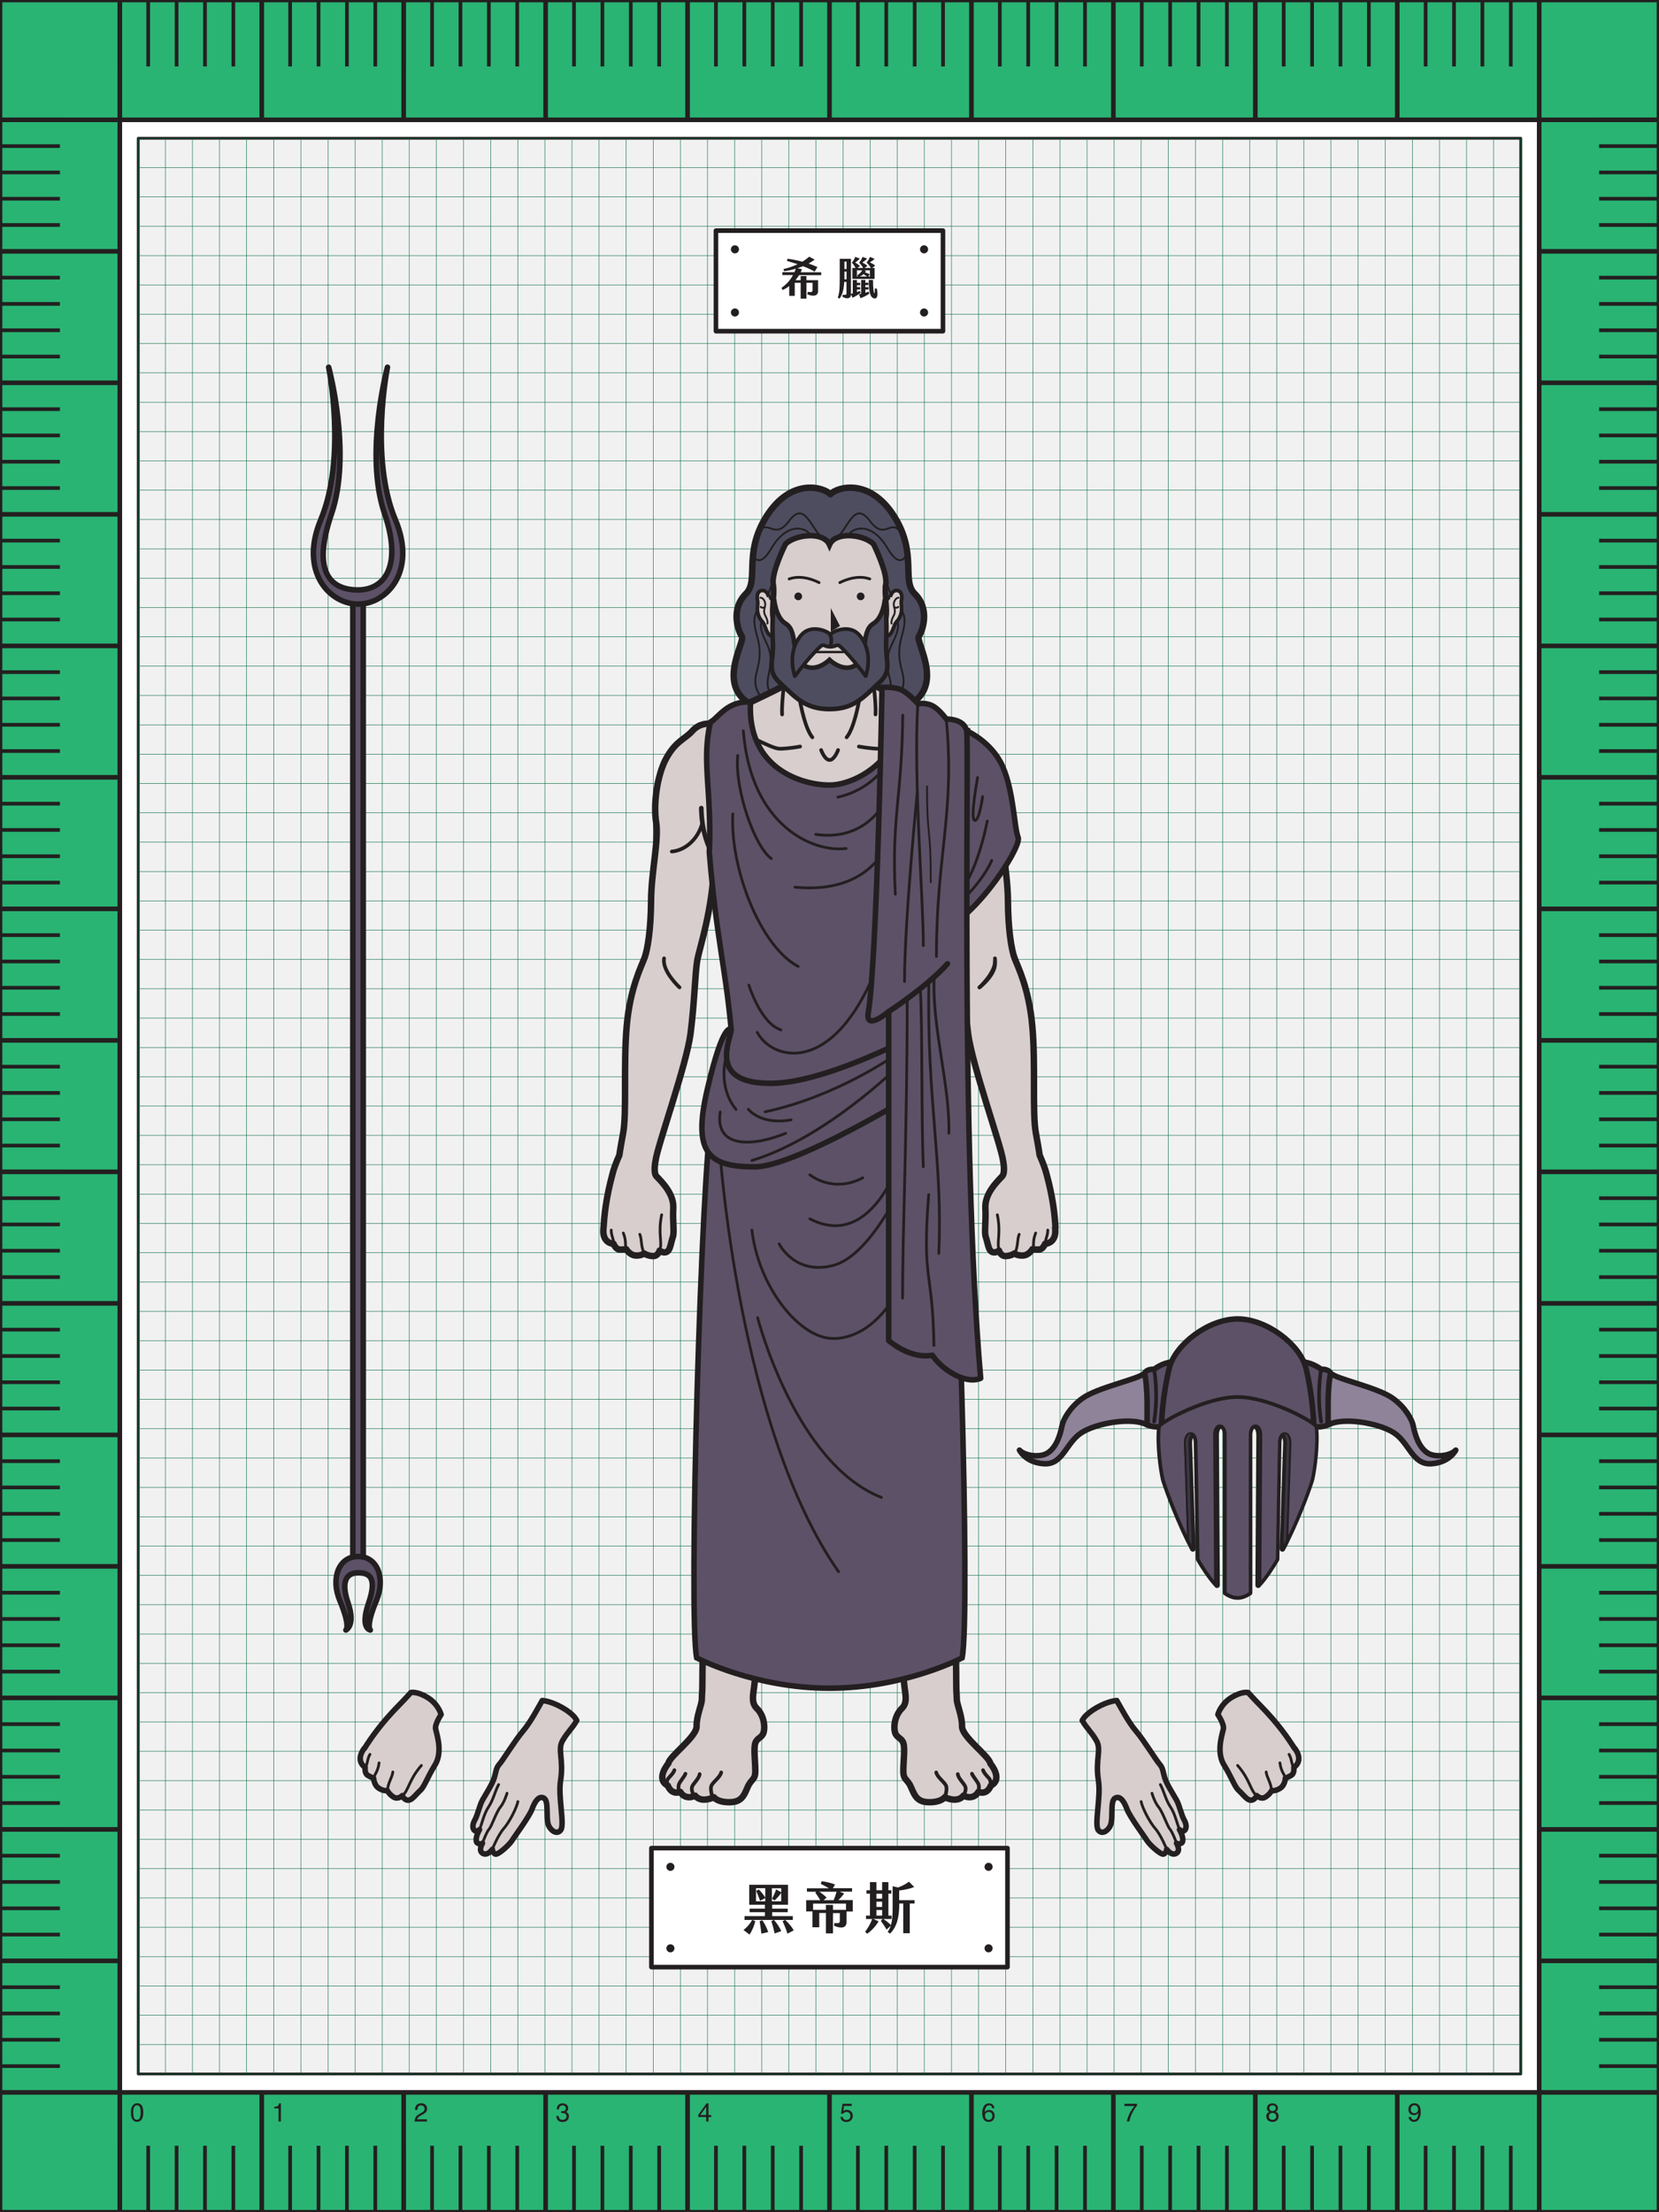 <?xml version="1.0" encoding="UTF-8"?>
<svg xmlns="http://www.w3.org/2000/svg" version="1.1" viewBox="0 0 1800 2400">
  <rect x="0" y="0" width="1800" height="2400" fill="#808080" stroke="none"/>
  <defs>
    <style>
      .cls-1 {
        fill: #29b473;
      }

      .cls-1, .cls-2, .cls-3, .cls-4, .cls-5, .cls-6, .cls-7, .cls-8, .cls-9, .cls-10, .cls-11, .cls-12, .cls-13, .cls-14, .cls-15, .cls-16, .cls-17, .cls-18, .cls-19, .cls-20, .cls-21, .cls-22, .cls-23, .cls-24, .cls-25, .cls-26, .cls-27, .cls-28, .cls-29, .cls-30, .cls-31, .cls-32 {
        stroke: #231f20;
      }

      .cls-1, .cls-3, .cls-5, .cls-15, .cls-25, .cls-30, .cls-31, .cls-32 {
        stroke-width: 5px;
      }

      .cls-1, .cls-3, .cls-6, .cls-33, .cls-12, .cls-15, .cls-16, .cls-17, .cls-18, .cls-20, .cls-22, .cls-23, .cls-30 {
        stroke-miterlimit: 10;
      }

      .cls-2, .cls-4, .cls-5, .cls-7, .cls-8, .cls-9, .cls-10, .cls-11, .cls-13, .cls-14, .cls-19, .cls-21, .cls-24, .cls-25, .cls-26, .cls-27, .cls-28, .cls-29, .cls-31, .cls-32 {
        stroke-linejoin: round;
      }

      .cls-2, .cls-5, .cls-9, .cls-10, .cls-12, .cls-13, .cls-16, .cls-18, .cls-23, .cls-24, .cls-25, .cls-28, .cls-31 {
        stroke-linecap: round;
      }

      .cls-2, .cls-33, .cls-9, .cls-13, .cls-16, .cls-22, .cls-23, .cls-28, .cls-30, .cls-31 {
        fill: none;
      }

      .cls-2, .cls-12, .cls-23, .cls-26, .cls-27 {
        stroke-width: 2px;
      }

      .cls-3, .cls-12, .cls-18, .cls-32 {
        fill: #fff;
      }

      .cls-4, .cls-6, .cls-9, .cls-22, .cls-24 {
        stroke-width: 4px;
      }

      .cls-4, .cls-15, .cls-29 {
        fill: #4e4d60;
      }

      .cls-5 {
        fill: #edd9d5;
      }

      .cls-6, .cls-11, .cls-17, .cls-21, .cls-24, .cls-25 {
        fill: #d8cece;
      }

      .cls-33 {
        stroke: #006838;
        stroke-width: .5px;
      }

      .cls-7, .cls-8, .cls-11, .cls-14, .cls-17, .cls-18, .cls-20 {
        stroke-width: 6px;
      }

      .cls-7, .cls-20, .cls-27 {
        fill: #5d5167;
      }

      .cls-8 {
        fill: #8e8399;
      }

      .cls-10 {
        fill: #8a5d3b;
      }

      .cls-10, .cls-13, .cls-16, .cls-19 {
        stroke-width: 3px;
      }

      .cls-14, .cls-26 {
        fill: #3d3644;
      }

      .cls-34 {
        fill: #231f20;
      }

      .cls-19 {
        fill: #f1f1f2;
      }

      .cls-21, .cls-29 {
        stroke-width: 7px;
      }

      .cls-28 {
        stroke-width: 2.5px;
      }
    </style>
  </defs>
  <!-- Generator: Adobe Illustrator 28.7.4, SVG Export Plug-In . SVG Version: 1.2.0 Build 166)  -->
  <g>
    <g id="Layer_1">
      <g>
        <rect class="cls-1" y="0" width="1800" height="2400"/>
        <g>
          <g>
            <line class="cls-30" x1="130" y1="0" x2="130" y2="130"/>
            <line class="cls-30" x1="284" y1="0" x2="284" y2="130"/>
            <line class="cls-30" x1="438" y1="0" x2="438" y2="130"/>
            <line class="cls-30" x1="592" y1="0" x2="592" y2="130"/>
            <line class="cls-30" x1="746" y1="0" x2="746" y2="130"/>
            <line class="cls-30" x1="900" y1="0" x2="900" y2="130"/>
            <line class="cls-30" x1="1054" y1="0" x2="1054" y2="130"/>
            <line class="cls-30" x1="1208" y1="0" x2="1208" y2="130"/>
            <line class="cls-30" x1="1362" y1="0" x2="1362" y2="130"/>
            <line class="cls-30" x1="1516" y1="0" x2="1516" y2="130"/>
            <line class="cls-30" x1="1670" y1="0" x2="1670" y2="130"/>
          </g>
          <g>
            <line class="cls-22" x1="130" y1="0" x2="130" y2="72.1"/>
            <line class="cls-22" x1="160.8" y1="0" x2="160.8" y2="72.1"/>
            <line class="cls-22" x1="191.6" y1="0" x2="191.6" y2="72.1"/>
            <line class="cls-22" x1="222.4" y1="0" x2="222.4" y2="72.1"/>
            <line class="cls-22" x1="253.2" y1="0" x2="253.2" y2="72.1"/>
            <line class="cls-22" x1="284" y1="0" x2="284" y2="72.1"/>
            <line class="cls-22" x1="314.8" y1="0" x2="314.8" y2="72.1"/>
            <line class="cls-22" x1="345.6" y1="0" x2="345.6" y2="72.1"/>
            <line class="cls-22" x1="376.4" y1="0" x2="376.4" y2="72.1"/>
            <line class="cls-22" x1="407.2" y1="0" x2="407.2" y2="72.1"/>
            <line class="cls-22" x1="438" y1="0" x2="438" y2="72.1"/>
            <line class="cls-22" x1="468.8" y1="0" x2="468.8" y2="72.1"/>
            <line class="cls-22" x1="499.6" y1="0" x2="499.6" y2="72.1"/>
            <line class="cls-22" x1="530.4" y1="0" x2="530.4" y2="72.1"/>
            <line class="cls-22" x1="561.2" y1="0" x2="561.2" y2="72.1"/>
            <line class="cls-22" x1="592" y1="0" x2="592" y2="72.1"/>
            <line class="cls-22" x1="622.8" y1="0" x2="622.8" y2="72.1"/>
            <line class="cls-22" x1="653.6" y1="0" x2="653.6" y2="72.1"/>
            <line class="cls-22" x1="684.4" y1="0" x2="684.4" y2="72.1"/>
            <line class="cls-22" x1="715.2" y1="0" x2="715.2" y2="72.1"/>
            <line class="cls-22" x1="746" y1="0" x2="746" y2="72.1"/>
            <line class="cls-22" x1="776.8" y1="0" x2="776.8" y2="72.1"/>
            <line class="cls-22" x1="807.6" y1="0" x2="807.6" y2="72.1"/>
            <line class="cls-22" x1="838.4" y1="0" x2="838.4" y2="72.1"/>
            <line class="cls-22" x1="869.2" y1="0" x2="869.2" y2="72.1"/>
            <line class="cls-22" x1="900" y1="0" x2="900" y2="72.1"/>
            <line class="cls-22" x1="930.8" y1="0" x2="930.8" y2="72.1"/>
            <line class="cls-22" x1="961.6" y1="0" x2="961.6" y2="72.1"/>
            <line class="cls-22" x1="992.4" y1="0" x2="992.4" y2="72.1"/>
            <line class="cls-22" x1="1023.2" y1="0" x2="1023.2" y2="72.1"/>
            <line class="cls-22" x1="1054" y1="0" x2="1054" y2="72.1"/>
            <line class="cls-22" x1="1084.8" y1="0" x2="1084.8" y2="72.1"/>
            <line class="cls-22" x1="1115.6" y1="0" x2="1115.6" y2="72.1"/>
            <line class="cls-22" x1="1146.4" y1="0" x2="1146.4" y2="72.1"/>
            <line class="cls-22" x1="1177.2" y1="0" x2="1177.2" y2="72.1"/>
            <line class="cls-22" x1="1208" y1="0" x2="1208" y2="72.1"/>
            <line class="cls-22" x1="1238.8" y1="0" x2="1238.8" y2="72.1"/>
            <line class="cls-22" x1="1269.6" y1="0" x2="1269.6" y2="72.1"/>
            <line class="cls-22" x1="1300.4" y1="0" x2="1300.4" y2="72.1"/>
            <line class="cls-22" x1="1331.2" y1="0" x2="1331.2" y2="72.1"/>
            <line class="cls-22" x1="1362" y1="0" x2="1362" y2="72.1"/>
            <line class="cls-22" x1="1392.8" y1="0" x2="1392.8" y2="72.1"/>
            <line class="cls-22" x1="1423.6" y1="0" x2="1423.6" y2="72.1"/>
            <line class="cls-22" x1="1454.4" y1="0" x2="1454.4" y2="72.1"/>
            <line class="cls-22" x1="1485.2" y1="0" x2="1485.2" y2="72.1"/>
            <line class="cls-22" x1="1516" y1="0" x2="1516" y2="72.1"/>
            <line class="cls-22" x1="1546.8" y1="0" x2="1546.8" y2="72.1"/>
            <line class="cls-22" x1="1577.6" y1="0" x2="1577.6" y2="72.1"/>
            <line class="cls-22" x1="1608.4" y1="0" x2="1608.4" y2="72.1"/>
            <line class="cls-22" x1="1639.2" y1="0" x2="1639.2" y2="72.1"/>
            <line class="cls-22" x1="1670" y1="0" x2="1670" y2="72.1"/>
          </g>
        </g>
        <g>
          <g>
            <line class="cls-22" x1="130" y1="2327.9" x2="130" y2="2400"/>
            <line class="cls-22" x1="160.8" y1="2327.9" x2="160.8" y2="2400"/>
            <line class="cls-22" x1="191.6" y1="2327.9" x2="191.6" y2="2400"/>
            <line class="cls-22" x1="222.4" y1="2327.9" x2="222.4" y2="2400"/>
            <line class="cls-22" x1="253.2" y1="2327.9" x2="253.2" y2="2400"/>
            <line class="cls-22" x1="284" y1="2327.9" x2="284" y2="2400"/>
            <line class="cls-22" x1="314.8" y1="2327.9" x2="314.8" y2="2400"/>
            <line class="cls-22" x1="345.6" y1="2327.9" x2="345.6" y2="2400"/>
            <line class="cls-22" x1="376.4" y1="2327.9" x2="376.4" y2="2400"/>
            <line class="cls-22" x1="407.2" y1="2327.9" x2="407.2" y2="2400"/>
            <line class="cls-22" x1="438" y1="2327.9" x2="438" y2="2400"/>
            <line class="cls-22" x1="468.8" y1="2327.9" x2="468.8" y2="2400"/>
            <line class="cls-22" x1="499.6" y1="2327.9" x2="499.6" y2="2400"/>
            <line class="cls-22" x1="530.4" y1="2327.9" x2="530.4" y2="2400"/>
            <line class="cls-22" x1="561.2" y1="2327.9" x2="561.2" y2="2400"/>
            <line class="cls-22" x1="592" y1="2327.9" x2="592" y2="2400"/>
            <line class="cls-22" x1="622.8" y1="2327.9" x2="622.8" y2="2400"/>
            <line class="cls-22" x1="653.6" y1="2327.9" x2="653.6" y2="2400"/>
            <line class="cls-22" x1="684.4" y1="2327.9" x2="684.4" y2="2400"/>
            <line class="cls-22" x1="715.2" y1="2327.9" x2="715.2" y2="2400"/>
            <line class="cls-22" x1="746" y1="2327.9" x2="746" y2="2400"/>
            <line class="cls-22" x1="776.8" y1="2327.9" x2="776.8" y2="2400"/>
            <line class="cls-22" x1="807.6" y1="2327.9" x2="807.6" y2="2400"/>
            <line class="cls-22" x1="838.4" y1="2327.9" x2="838.4" y2="2400"/>
            <line class="cls-22" x1="869.2" y1="2327.9" x2="869.2" y2="2400"/>
            <line class="cls-22" x1="900" y1="2327.9" x2="900" y2="2400"/>
            <line class="cls-22" x1="930.8" y1="2327.9" x2="930.8" y2="2400"/>
            <line class="cls-22" x1="961.6" y1="2327.9" x2="961.6" y2="2400"/>
            <line class="cls-22" x1="992.4" y1="2327.9" x2="992.4" y2="2400"/>
            <line class="cls-22" x1="1023.2" y1="2327.9" x2="1023.2" y2="2400"/>
            <line class="cls-22" x1="1054" y1="2327.9" x2="1054" y2="2400"/>
            <line class="cls-22" x1="1084.8" y1="2327.9" x2="1084.8" y2="2400"/>
            <line class="cls-22" x1="1115.6" y1="2327.9" x2="1115.6" y2="2400"/>
            <line class="cls-22" x1="1146.4" y1="2327.9" x2="1146.4" y2="2400"/>
            <line class="cls-22" x1="1177.2" y1="2327.9" x2="1177.2" y2="2400"/>
            <line class="cls-22" x1="1208" y1="2327.9" x2="1208" y2="2400"/>
            <line class="cls-22" x1="1238.8" y1="2327.9" x2="1238.8" y2="2400"/>
            <line class="cls-22" x1="1269.6" y1="2327.9" x2="1269.6" y2="2400"/>
            <line class="cls-22" x1="1300.4" y1="2327.9" x2="1300.4" y2="2400"/>
            <line class="cls-22" x1="1331.2" y1="2327.9" x2="1331.2" y2="2400"/>
            <line class="cls-22" x1="1362" y1="2327.9" x2="1362" y2="2400"/>
            <line class="cls-22" x1="1392.8" y1="2327.9" x2="1392.8" y2="2400"/>
            <line class="cls-22" x1="1423.6" y1="2327.9" x2="1423.6" y2="2400"/>
            <line class="cls-22" x1="1454.4" y1="2327.9" x2="1454.4" y2="2400"/>
            <line class="cls-22" x1="1485.2" y1="2327.9" x2="1485.2" y2="2400"/>
            <line class="cls-22" x1="1516" y1="2327.9" x2="1516" y2="2400"/>
            <line class="cls-22" x1="1546.8" y1="2327.9" x2="1546.8" y2="2400"/>
            <line class="cls-22" x1="1577.6" y1="2327.9" x2="1577.6" y2="2400"/>
            <line class="cls-22" x1="1608.4" y1="2327.9" x2="1608.4" y2="2400"/>
            <line class="cls-22" x1="1639.2" y1="2327.9" x2="1639.2" y2="2400"/>
            <line class="cls-22" x1="1670" y1="2327.9" x2="1670" y2="2400"/>
          </g>
          <g>
            <line class="cls-30" x1="130" y1="2270" x2="130" y2="2400"/>
            <line class="cls-30" x1="284" y1="2270" x2="284" y2="2400"/>
            <line class="cls-30" x1="438" y1="2270" x2="438" y2="2400"/>
            <line class="cls-30" x1="592" y1="2270" x2="592" y2="2400"/>
            <line class="cls-30" x1="746" y1="2270" x2="746" y2="2400"/>
            <line class="cls-30" x1="900" y1="2270" x2="900" y2="2400"/>
            <line class="cls-30" x1="1054" y1="2270" x2="1054" y2="2400"/>
            <line class="cls-30" x1="1208" y1="2270" x2="1208" y2="2400"/>
            <line class="cls-30" x1="1362" y1="2270" x2="1362" y2="2400"/>
            <line class="cls-30" x1="1516" y1="2270" x2="1516" y2="2400"/>
            <line class="cls-30" x1="1670" y1="2270" x2="1670" y2="2400"/>
          </g>
        </g>
        <g>
          <g>
            <line class="cls-30" x1="1670" y1="130" x2="1800" y2="130"/>
            <line class="cls-30" x1="1670" y1="272.7" x2="1800" y2="272.7"/>
            <line class="cls-30" x1="1670" y1="415.3" x2="1800" y2="415.3"/>
            <line class="cls-30" x1="1670" y1="558" x2="1800" y2="558"/>
            <line class="cls-30" x1="1670" y1="700.7" x2="1800" y2="700.7"/>
            <line class="cls-30" x1="1670" y1="843.3" x2="1800" y2="843.3"/>
            <line class="cls-30" x1="1670" y1="986" x2="1800" y2="986"/>
            <line class="cls-30" x1="1670" y1="1128.7" x2="1800" y2="1128.7"/>
            <line class="cls-30" x1="1670" y1="1271.3" x2="1800" y2="1271.3"/>
            <line class="cls-30" x1="1670" y1="1414" x2="1800" y2="1414"/>
            <line class="cls-30" x1="1670" y1="1556.7" x2="1800" y2="1556.7"/>
            <line class="cls-30" x1="1670" y1="1699.3" x2="1800" y2="1699.3"/>
            <line class="cls-30" x1="1670" y1="1842" x2="1800" y2="1842"/>
            <line class="cls-30" x1="1670" y1="1984.7" x2="1800" y2="1984.7"/>
            <line class="cls-30" x1="1670" y1="2127.3" x2="1800" y2="2127.3"/>
            <line class="cls-30" x1="1670" y1="2270" x2="1800" y2="2270"/>
          </g>
          <g>
            <line class="cls-22" x1="1735" y1="130" x2="1800" y2="130"/>
            <line class="cls-22" x1="1735" y1="158.5" x2="1800" y2="158.5"/>
            <line class="cls-22" x1="1735" y1="187.1" x2="1800" y2="187.1"/>
            <line class="cls-22" x1="1735" y1="215.6" x2="1800" y2="215.6"/>
            <line class="cls-22" x1="1735" y1="244.1" x2="1800" y2="244.1"/>
            <line class="cls-22" x1="1735" y1="272.7" x2="1800" y2="272.7"/>
            <line class="cls-22" x1="1735" y1="301.2" x2="1800" y2="301.2"/>
            <line class="cls-22" x1="1735" y1="329.7" x2="1800" y2="329.7"/>
            <line class="cls-22" x1="1735" y1="358.3" x2="1800" y2="358.3"/>
            <line class="cls-22" x1="1735" y1="386.8" x2="1800" y2="386.8"/>
            <line class="cls-22" x1="1735" y1="415.3" x2="1800" y2="415.3"/>
            <line class="cls-22" x1="1735" y1="443.9" x2="1800" y2="443.9"/>
            <line class="cls-22" x1="1735" y1="472.4" x2="1800" y2="472.4"/>
            <line class="cls-22" x1="1735" y1="500.9" x2="1800" y2="500.9"/>
            <line class="cls-22" x1="1735" y1="529.5" x2="1800" y2="529.5"/>
            <line class="cls-22" x1="1735" y1="558" x2="1800" y2="558"/>
            <line class="cls-22" x1="1735" y1="586.5" x2="1800" y2="586.5"/>
            <line class="cls-22" x1="1735" y1="615.1" x2="1800" y2="615.1"/>
            <line class="cls-22" x1="1735" y1="643.6" x2="1800" y2="643.6"/>
            <line class="cls-22" x1="1735" y1="672.1" x2="1800" y2="672.1"/>
            <line class="cls-22" x1="1735" y1="700.7" x2="1800" y2="700.7"/>
            <line class="cls-22" x1="1735" y1="729.2" x2="1800" y2="729.2"/>
            <line class="cls-22" x1="1735" y1="757.7" x2="1800" y2="757.7"/>
            <line class="cls-22" x1="1735" y1="786.3" x2="1800" y2="786.3"/>
            <line class="cls-22" x1="1735" y1="814.8" x2="1800" y2="814.8"/>
            <line class="cls-22" x1="1735" y1="843.3" x2="1800" y2="843.3"/>
            <line class="cls-22" x1="1735" y1="871.9" x2="1800" y2="871.9"/>
            <line class="cls-22" x1="1735" y1="900.4" x2="1800" y2="900.4"/>
            <line class="cls-22" x1="1735" y1="928.9" x2="1800" y2="928.9"/>
            <line class="cls-22" x1="1735" y1="957.5" x2="1800" y2="957.5"/>
            <line class="cls-22" x1="1735" y1="986" x2="1800" y2="986"/>
            <line class="cls-22" x1="1735" y1="1014.5" x2="1800" y2="1014.5"/>
            <line class="cls-22" x1="1735" y1="1043.1" x2="1800" y2="1043.1"/>
            <line class="cls-22" x1="1735" y1="1071.6" x2="1800" y2="1071.6"/>
            <line class="cls-22" x1="1735" y1="1100.1" x2="1800" y2="1100.1"/>
            <line class="cls-22" x1="1735" y1="1128.7" x2="1800" y2="1128.7"/>
            <line class="cls-22" x1="1735" y1="1157.2" x2="1800" y2="1157.2"/>
            <line class="cls-22" x1="1735" y1="1185.7" x2="1800" y2="1185.7"/>
            <line class="cls-22" x1="1735" y1="1214.3" x2="1800" y2="1214.3"/>
            <line class="cls-22" x1="1735" y1="1242.8" x2="1800" y2="1242.8"/>
            <line class="cls-22" x1="1735" y1="1271.3" x2="1800" y2="1271.3"/>
            <line class="cls-22" x1="1735" y1="1299.9" x2="1800" y2="1299.9"/>
            <line class="cls-22" x1="1735" y1="1328.4" x2="1800" y2="1328.4"/>
            <line class="cls-22" x1="1735" y1="1356.9" x2="1800" y2="1356.9"/>
            <line class="cls-22" x1="1735" y1="1385.5" x2="1800" y2="1385.5"/>
            <line class="cls-22" x1="1735" y1="1414" x2="1800" y2="1414"/>
            <line class="cls-22" x1="1735" y1="1442.5" x2="1800" y2="1442.5"/>
            <line class="cls-22" x1="1735" y1="1471.1" x2="1800" y2="1471.1"/>
            <line class="cls-22" x1="1735" y1="1499.6" x2="1800" y2="1499.6"/>
            <line class="cls-22" x1="1735" y1="1528.1" x2="1800" y2="1528.1"/>
            <line class="cls-22" x1="1735" y1="1556.7" x2="1800" y2="1556.7"/>
            <line class="cls-22" x1="1735" y1="1585.2" x2="1800" y2="1585.2"/>
            <line class="cls-22" x1="1735" y1="1613.7" x2="1800" y2="1613.7"/>
            <line class="cls-22" x1="1735" y1="1642.3" x2="1800" y2="1642.3"/>
            <line class="cls-22" x1="1735" y1="1670.8" x2="1800" y2="1670.8"/>
            <line class="cls-22" x1="1735" y1="1699.3" x2="1800" y2="1699.3"/>
            <line class="cls-22" x1="1735" y1="1727.9" x2="1800" y2="1727.9"/>
            <line class="cls-22" x1="1735" y1="1756.4" x2="1800" y2="1756.4"/>
            <line class="cls-22" x1="1735" y1="1784.9" x2="1800" y2="1784.9"/>
            <line class="cls-22" x1="1735" y1="1813.5" x2="1800" y2="1813.5"/>
            <line class="cls-22" x1="1735" y1="1842" x2="1800" y2="1842"/>
            <line class="cls-22" x1="1735" y1="1870.5" x2="1800" y2="1870.5"/>
            <line class="cls-22" x1="1735" y1="1899.1" x2="1800" y2="1899.1"/>
            <line class="cls-22" x1="1735" y1="1927.6" x2="1800" y2="1927.6"/>
            <line class="cls-22" x1="1735" y1="1956.1" x2="1800" y2="1956.1"/>
            <line class="cls-22" x1="1735" y1="1984.7" x2="1800" y2="1984.7"/>
            <line class="cls-22" x1="1735" y1="2013.2" x2="1800" y2="2013.2"/>
            <line class="cls-22" x1="1735" y1="2041.7" x2="1800" y2="2041.7"/>
            <line class="cls-22" x1="1735" y1="2070.3" x2="1800" y2="2070.3"/>
            <line class="cls-22" x1="1735" y1="2098.8" x2="1800" y2="2098.8"/>
            <line class="cls-22" x1="1735" y1="2127.3" x2="1800" y2="2127.3"/>
            <line class="cls-22" x1="1735" y1="2155.9" x2="1800" y2="2155.9"/>
            <line class="cls-22" x1="1735" y1="2184.4" x2="1800" y2="2184.4"/>
            <line class="cls-22" x1="1735" y1="2212.9" x2="1800" y2="2212.9"/>
            <line class="cls-22" x1="1735" y1="2241.5" x2="1800" y2="2241.5"/>
            <line class="cls-22" x1="1735" y1="2270" x2="1800" y2="2270"/>
          </g>
        </g>
        <g>
          <g>
            <line class="cls-22" y1="130" x2="65" y2="130"/>
            <line class="cls-22" y1="158.5" x2="65" y2="158.5"/>
            <line class="cls-22" y1="187.1" x2="65" y2="187.1"/>
            <line class="cls-22" y1="215.6" x2="65" y2="215.6"/>
            <line class="cls-22" x1="0" y1="244.1" x2="65" y2="244.1"/>
            <line class="cls-22" y1="272.7" x2="65" y2="272.7"/>
            <line class="cls-22" y1="301.2" x2="65" y2="301.2"/>
            <line class="cls-22" y1="329.7" x2="65" y2="329.7"/>
            <line class="cls-22" x1="0" y1="358.3" x2="65" y2="358.3"/>
            <line class="cls-22" y1="386.8" x2="65" y2="386.8"/>
            <line class="cls-22" y1="415.3" x2="65" y2="415.3"/>
            <line class="cls-22" y1="443.9" x2="65" y2="443.9"/>
            <line class="cls-22" y1="472.4" x2="65" y2="472.4"/>
            <line class="cls-22" y1="500.9" x2="65" y2="500.9"/>
            <line class="cls-22" y1="529.5" x2="65" y2="529.5"/>
            <line class="cls-22" y1="558" x2="65" y2="558"/>
            <line class="cls-22" y1="586.5" x2="65" y2="586.5"/>
            <line class="cls-22" y1="615.1" x2="65" y2="615.1"/>
            <line class="cls-22" y1="643.6" x2="65" y2="643.6"/>
            <line class="cls-22" x1="0" y1="672.1" x2="65" y2="672.1"/>
            <line class="cls-22" y1="700.7" x2="65" y2="700.7"/>
            <line class="cls-22" y1="729.2" x2="65" y2="729.2"/>
            <line class="cls-22" y1="757.7" x2="65" y2="757.7"/>
            <line class="cls-22" y1="786.3" x2="65" y2="786.3"/>
            <line class="cls-22" y1="814.8" x2="65" y2="814.8"/>
            <line class="cls-22" y1="843.3" x2="65" y2="843.3"/>
            <line class="cls-22" y1="871.9" x2="65" y2="871.9"/>
            <line class="cls-22" y1="900.4" x2="65" y2="900.4"/>
            <line class="cls-22" y1="928.9" x2="65" y2="928.9"/>
            <line class="cls-22" y1="957.5" x2="65" y2="957.5"/>
            <line class="cls-22" y1="986" x2="65" y2="986"/>
            <line class="cls-22" x1="0" y1="1014.5" x2="65" y2="1014.5"/>
            <line class="cls-22" y1="1043.1" x2="65" y2="1043.1"/>
            <line class="cls-22" y1="1071.6" x2="65" y2="1071.6"/>
            <line class="cls-22" y1="1100.1" x2="65" y2="1100.1"/>
            <line class="cls-22" y1="1128.7" x2="65" y2="1128.7"/>
            <line class="cls-22" y1="1157.2" x2="65" y2="1157.2"/>
            <line class="cls-22" y1="1185.7" x2="65" y2="1185.7"/>
            <line class="cls-22" y1="1214.3" x2="65" y2="1214.3"/>
            <line class="cls-22" y1="1242.8" x2="65" y2="1242.8"/>
            <line class="cls-22" y1="1271.3" x2="65" y2="1271.3"/>
            <line class="cls-22" y1="1299.9" x2="65" y2="1299.9"/>
            <line class="cls-22" y1="1328.4" x2="65" y2="1328.4"/>
            <line class="cls-22" y1="1356.9" x2="65" y2="1356.9"/>
            <line class="cls-22" y1="1385.5" x2="65" y2="1385.5"/>
            <line class="cls-22" y1="1414" x2="65" y2="1414"/>
            <line class="cls-22" y1="1442.5" x2="65" y2="1442.5"/>
            <line class="cls-22" y1="1471.1" x2="65" y2="1471.1"/>
            <line class="cls-22" y1="1499.6" x2="65" y2="1499.6"/>
            <line class="cls-22" y1="1528.1" x2="65" y2="1528.1"/>
            <line class="cls-22" y1="1556.7" x2="65" y2="1556.7"/>
            <line class="cls-22" y1="1585.2" x2="65" y2="1585.2"/>
            <line class="cls-22" y1="1613.7" x2="65" y2="1613.7"/>
            <line class="cls-22" y1="1642.3" x2="65" y2="1642.3"/>
            <line class="cls-22" y1="1670.8" x2="65" y2="1670.8"/>
            <line class="cls-22" y1="1699.3" x2="65" y2="1699.3"/>
            <line class="cls-22" y1="1727.9" x2="65" y2="1727.9"/>
            <line class="cls-22" y1="1756.4" x2="65" y2="1756.4"/>
            <line class="cls-22" y1="1784.9" x2="65" y2="1784.9"/>
            <line class="cls-22" y1="1813.5" x2="65" y2="1813.5"/>
            <line class="cls-22" y1="1842" x2="65" y2="1842"/>
            <line class="cls-22" y1="1870.5" x2="65" y2="1870.5"/>
            <line class="cls-22" y1="1899.1" x2="65" y2="1899.1"/>
            <line class="cls-22" y1="1927.6" x2="65" y2="1927.6"/>
            <line class="cls-22" y1="1956.1" x2="65" y2="1956.1"/>
            <line class="cls-22" y1="1984.7" x2="65" y2="1984.7"/>
            <line class="cls-22" y1="2013.2" x2="65" y2="2013.2"/>
            <line class="cls-22" y1="2041.7" x2="65" y2="2041.7"/>
            <line class="cls-22" y1="2070.3" x2="65" y2="2070.3"/>
            <line class="cls-22" y1="2098.8" x2="65" y2="2098.8"/>
            <line class="cls-22" y1="2127.3" x2="65" y2="2127.3"/>
            <line class="cls-22" y1="2155.9" x2="65" y2="2155.9"/>
            <line class="cls-22" y1="2184.4" x2="65" y2="2184.4"/>
            <line class="cls-22" y1="2212.9" x2="65" y2="2212.9"/>
            <line class="cls-22" y1="2241.5" x2="65" y2="2241.5"/>
            <line class="cls-22" y1="2270" x2="65" y2="2270"/>
          </g>
          <g>
            <line class="cls-30" y1="130" x2="130" y2="130"/>
            <line class="cls-30" y1="272.7" x2="130" y2="272.7"/>
            <line class="cls-30" y1="415.3" x2="130" y2="415.3"/>
            <line class="cls-30" y1="558" x2="130" y2="558"/>
            <line class="cls-30" y1="700.7" x2="130" y2="700.7"/>
            <line class="cls-30" y1="843.3" x2="130" y2="843.3"/>
            <line class="cls-30" y1="986" x2="130" y2="986"/>
            <line class="cls-30" y1="1128.7" x2="130" y2="1128.7"/>
            <line class="cls-30" y1="1271.3" x2="130" y2="1271.3"/>
            <line class="cls-30" y1="1414" x2="130" y2="1414"/>
            <line class="cls-30" y1="1556.7" x2="130" y2="1556.7"/>
            <line class="cls-30" y1="1699.3" x2="130" y2="1699.3"/>
            <line class="cls-30" y1="1842" x2="130" y2="1842"/>
            <line class="cls-30" y1="1984.7" x2="130" y2="1984.7"/>
            <line class="cls-30" y1="2127.3" x2="130" y2="2127.3"/>
            <line class="cls-30" y1="2270" x2="130" y2="2270"/>
          </g>
        </g>
        <rect class="cls-3" x="130" y="130" width="1540" height="2140"/>
        <rect class="cls-19" x="150" y="150" width="1500" height="2100"/>
        <g>
          <line class="cls-33" x1="150" y1="150" x2="1650" y2="150"/>
          <line class="cls-33" x1="150" y1="181.8" x2="1650" y2="181.8"/>
          <line class="cls-33" x1="150" y1="213.6" x2="1650" y2="213.6"/>
          <line class="cls-33" x1="150" y1="245.5" x2="1650" y2="245.5"/>
          <line class="cls-33" x1="150" y1="277.3" x2="1650" y2="277.3"/>
          <line class="cls-33" x1="150" y1="309.1" x2="1650" y2="309.1"/>
          <line class="cls-33" x1="150" y1="340.9" x2="1650" y2="340.9"/>
          <line class="cls-33" x1="150" y1="372.7" x2="1650" y2="372.7"/>
          <line class="cls-33" x1="150" y1="404.5" x2="1650" y2="404.5"/>
          <line class="cls-33" x1="150" y1="436.4" x2="1650" y2="436.4"/>
          <line class="cls-33" x1="150" y1="468.2" x2="1650" y2="468.2"/>
          <line class="cls-33" x1="150" y1="500" x2="1650" y2="500"/>
          <line class="cls-33" x1="150" y1="531.8" x2="1650" y2="531.8"/>
          <line class="cls-33" x1="150" y1="563.6" x2="1650" y2="563.6"/>
          <line class="cls-33" x1="150" y1="595.5" x2="1650" y2="595.5"/>
          <line class="cls-33" x1="150" y1="627.3" x2="1650" y2="627.3"/>
          <line class="cls-33" x1="150" y1="659.1" x2="1650" y2="659.1"/>
          <line class="cls-33" x1="150" y1="690.9" x2="1650" y2="690.9"/>
          <line class="cls-33" x1="150" y1="722.7" x2="1650" y2="722.7"/>
          <line class="cls-33" x1="150" y1="754.5" x2="1650" y2="754.5"/>
          <line class="cls-33" x1="150" y1="786.4" x2="1650" y2="786.4"/>
          <line class="cls-33" x1="150" y1="818.2" x2="1650" y2="818.2"/>
          <line class="cls-33" x1="150" y1="850" x2="1650" y2="850"/>
          <line class="cls-33" x1="150" y1="881.8" x2="1650" y2="881.8"/>
          <line class="cls-33" x1="150" y1="913.6" x2="1650" y2="913.6"/>
          <line class="cls-33" x1="150" y1="945.5" x2="1650" y2="945.5"/>
          <line class="cls-33" x1="150" y1="977.3" x2="1650" y2="977.3"/>
          <line class="cls-33" x1="150" y1="1009.1" x2="1650" y2="1009.1"/>
          <line class="cls-33" x1="150" y1="1040.9" x2="1650" y2="1040.9"/>
          <line class="cls-33" x1="150" y1="1072.7" x2="1650" y2="1072.7"/>
          <line class="cls-33" x1="150" y1="1104.5" x2="1650" y2="1104.5"/>
          <line class="cls-33" x1="150" y1="1136.4" x2="1650" y2="1136.4"/>
          <line class="cls-33" x1="150" y1="1168.2" x2="1650" y2="1168.2"/>
          <line class="cls-33" x1="150" y1="1200" x2="1650" y2="1200"/>
          <line class="cls-33" x1="150" y1="1231.8" x2="1650" y2="1231.8"/>
          <line class="cls-33" x1="150" y1="1263.6" x2="1650" y2="1263.6"/>
          <line class="cls-33" x1="150" y1="1295.5" x2="1650" y2="1295.5"/>
          <line class="cls-33" x1="150" y1="1327.3" x2="1650" y2="1327.3"/>
          <line class="cls-33" x1="150" y1="1359.1" x2="1650" y2="1359.1"/>
          <line class="cls-33" x1="150" y1="1390.9" x2="1650" y2="1390.9"/>
          <line class="cls-33" x1="150" y1="1422.7" x2="1650" y2="1422.7"/>
          <line class="cls-33" x1="150" y1="1454.5" x2="1650" y2="1454.5"/>
          <line class="cls-33" x1="150" y1="1486.4" x2="1650" y2="1486.4"/>
          <line class="cls-33" x1="150" y1="1518.2" x2="1650" y2="1518.2"/>
          <line class="cls-33" x1="150" y1="1550" x2="1650" y2="1550"/>
          <line class="cls-33" x1="150" y1="1581.8" x2="1650" y2="1581.8"/>
          <line class="cls-33" x1="150" y1="1613.6" x2="1650" y2="1613.6"/>
          <line class="cls-33" x1="150" y1="1645.5" x2="1650" y2="1645.5"/>
          <line class="cls-33" x1="150" y1="1677.3" x2="1650" y2="1677.3"/>
          <line class="cls-33" x1="150" y1="1709.1" x2="1650" y2="1709.1"/>
          <line class="cls-33" x1="150" y1="1740.9" x2="1650" y2="1740.9"/>
          <line class="cls-33" x1="150" y1="1772.7" x2="1650" y2="1772.7"/>
          <line class="cls-33" x1="150" y1="1804.5" x2="1650" y2="1804.5"/>
          <line class="cls-33" x1="150" y1="1836.4" x2="1650" y2="1836.4"/>
          <line class="cls-33" x1="150" y1="1868.2" x2="1650" y2="1868.2"/>
          <line class="cls-33" x1="150" y1="1900" x2="1650" y2="1900"/>
          <line class="cls-33" x1="150" y1="1931.8" x2="1650" y2="1931.8"/>
          <line class="cls-33" x1="150" y1="1963.6" x2="1650" y2="1963.6"/>
          <line class="cls-33" x1="150" y1="1995.5" x2="1650" y2="1995.5"/>
          <line class="cls-33" x1="150" y1="2027.3" x2="1650" y2="2027.3"/>
          <line class="cls-33" x1="150" y1="2059.1" x2="1650" y2="2059.1"/>
          <line class="cls-33" x1="150" y1="2090.9" x2="1650" y2="2090.9"/>
          <line class="cls-33" x1="150" y1="2122.7" x2="1650" y2="2122.7"/>
          <line class="cls-33" x1="150" y1="2154.5" x2="1650" y2="2154.5"/>
          <line class="cls-33" x1="150" y1="2186.4" x2="1650" y2="2186.4"/>
          <line class="cls-33" x1="150" y1="2218.2" x2="1650" y2="2218.2"/>
          <line class="cls-33" x1="150" y1="2250" x2="1650" y2="2250"/>
        </g>
        <g>
          <line class="cls-33" x1="150" y1="150" x2="150" y2="2250"/>
          <line class="cls-33" x1="179.4" y1="150" x2="179.4" y2="2250"/>
          <line class="cls-33" x1="208.8" y1="150" x2="208.8" y2="2250"/>
          <line class="cls-33" x1="238.2" y1="150" x2="238.2" y2="2250"/>
          <line class="cls-33" x1="267.6" y1="150" x2="267.6" y2="2250"/>
          <line class="cls-33" x1="297.1" y1="150" x2="297.1" y2="2250"/>
          <line class="cls-33" x1="326.5" y1="150" x2="326.5" y2="2250"/>
          <line class="cls-33" x1="355.9" y1="150" x2="355.9" y2="2250"/>
          <line class="cls-33" x1="385.3" y1="150" x2="385.3" y2="2250"/>
          <line class="cls-33" x1="414.7" y1="150" x2="414.7" y2="2250"/>
          <line class="cls-33" x1="444.1" y1="150" x2="444.1" y2="2250"/>
          <line class="cls-33" x1="473.5" y1="150" x2="473.5" y2="2250"/>
          <line class="cls-33" x1="502.9" y1="150" x2="502.9" y2="2250"/>
          <line class="cls-33" x1="532.4" y1="150" x2="532.4" y2="2250"/>
          <line class="cls-33" x1="561.8" y1="150" x2="561.8" y2="2250"/>
          <line class="cls-33" x1="591.2" y1="150" x2="591.2" y2="2250"/>
          <line class="cls-33" x1="620.6" y1="150" x2="620.6" y2="2250"/>
          <line class="cls-33" x1="650" y1="150" x2="650" y2="2250"/>
          <line class="cls-33" x1="679.4" y1="150" x2="679.4" y2="2250"/>
          <line class="cls-33" x1="708.8" y1="150" x2="708.8" y2="2250"/>
          <line class="cls-33" x1="738.2" y1="150" x2="738.2" y2="2250"/>
          <line class="cls-33" x1="767.6" y1="150" x2="767.6" y2="2250"/>
          <line class="cls-33" x1="797.1" y1="150" x2="797.1" y2="2250"/>
          <line class="cls-33" x1="826.5" y1="150" x2="826.5" y2="2250"/>
          <line class="cls-33" x1="855.9" y1="150" x2="855.9" y2="2250"/>
          <line class="cls-33" x1="885.3" y1="150" x2="885.3" y2="2250"/>
          <line class="cls-33" x1="914.7" y1="150" x2="914.7" y2="2250"/>
          <line class="cls-33" x1="944.1" y1="150" x2="944.1" y2="2250"/>
          <line class="cls-33" x1="973.5" y1="150" x2="973.5" y2="2250"/>
          <line class="cls-33" x1="1002.9" y1="150" x2="1002.9" y2="2250"/>
          <line class="cls-33" x1="1032.4" y1="150" x2="1032.4" y2="2250"/>
          <line class="cls-33" x1="1061.8" y1="150" x2="1061.8" y2="2250"/>
          <line class="cls-33" x1="1091.2" y1="150" x2="1091.2" y2="2250"/>
          <line class="cls-33" x1="1120.6" y1="150" x2="1120.6" y2="2250"/>
          <line class="cls-33" x1="1150" y1="150" x2="1150" y2="2250"/>
          <line class="cls-33" x1="1179.4" y1="150" x2="1179.4" y2="2250"/>
          <line class="cls-33" x1="1208.8" y1="150" x2="1208.8" y2="2250"/>
          <line class="cls-33" x1="1238.2" y1="150" x2="1238.2" y2="2250"/>
          <line class="cls-33" x1="1267.6" y1="150" x2="1267.6" y2="2250"/>
          <line class="cls-33" x1="1297.1" y1="150" x2="1297.1" y2="2250"/>
          <line class="cls-33" x1="1326.5" y1="150" x2="1326.5" y2="2250"/>
          <line class="cls-33" x1="1355.9" y1="150" x2="1355.9" y2="2250"/>
          <line class="cls-33" x1="1385.3" y1="150" x2="1385.3" y2="2250"/>
          <line class="cls-33" x1="1414.7" y1="150" x2="1414.7" y2="2250"/>
          <line class="cls-33" x1="1444.1" y1="150" x2="1444.1" y2="2250"/>
          <line class="cls-33" x1="1473.5" y1="150" x2="1473.5" y2="2250"/>
          <line class="cls-33" x1="1502.9" y1="150" x2="1502.9" y2="2250"/>
          <line class="cls-33" x1="1532.4" y1="150" x2="1532.4" y2="2250"/>
          <line class="cls-33" x1="1561.8" y1="150" x2="1561.8" y2="2250"/>
          <line class="cls-33" x1="1591.2" y1="150" x2="1591.2" y2="2250"/>
          <line class="cls-33" x1="1620.6" y1="150" x2="1620.6" y2="2250"/>
          <line class="cls-33" x1="1650" y1="150" x2="1650" y2="2250"/>
        </g>
        <g>
          <path class="cls-34" d="M142,2292c0-3.6.7-6.3,2.2-8.1,1.1-1.4,2.7-2.1,4.7-2.1s1.8.2,2.5.5c.7.3,1.4.8,1.9,1.3.4.4.8,1,1.1,1.8.3.7.6,1.7.8,2.7.2,1.1.3,2.3.3,3.6,0,3.6-.7,6.3-2.1,8.1-1.1,1.4-2.7,2.1-4.7,2.1s-2.6-.4-3.6-1.1c-1-.8-1.8-1.9-2.3-3.5-.5-1.6-.8-3.3-.8-5.3ZM144.6,2292c0,3.1.4,5.2,1.2,6.4.6.9,1.6,1.3,2.8,1.3s2.1-.5,2.7-1.4c.9-1.3,1.3-3.5,1.3-6.6s-.4-5.3-1.2-6.4c-.6-.9-1.6-1.3-2.8-1.3s-2.4.7-3.1,2c-.7,1.3-1,3.3-1,6.1Z"/>
          <path class="cls-34" d="M302.2,2301.5v-14.1h-4.6v-1.8c1.4,0,2.3-.2,2.9-.4.6-.2,1.1-.6,1.4-1.1.4-.5.7-1.3.9-2.2h2v19.7h-2.7Z"/>
          <path class="cls-34" d="M450.3,2288.8c0-1,0-1.9.3-2.6.3-.9.7-1.7,1.3-2.4.6-.7,1.3-1.2,2.2-1.5.9-.3,1.8-.5,2.9-.5,2,0,3.5.5,4.7,1.6,1.1,1.1,1.7,2.5,1.7,4.3s-.1,1.5-.3,2.1c-.2.6-.6,1.2-1.1,1.7-.5.5-1.1,1.1-1.9,1.6-.3.2-1.4.8-3.2,1.8-.7.4-1.4.8-1.9,1.2-.6.4-1,.7-1.3,1.1-.3.3-.5.6-.7.9s-.3.6-.4,1.1h10.7v2.4h-13.5c.1-1.4.3-2.5.6-3.3.2-.7.6-1.4,1-2,.4-.6,1.1-1.2,1.9-1.8.4-.3,1.2-.8,2.6-1.6,1.4-.8,2.2-1.3,2.4-1.4.6-.4,1.1-.8,1.4-1.1.3-.3.5-.7.7-1.1.2-.4.2-.9.2-1.5,0-1.1-.3-2-1-2.7-.7-.7-1.6-1-2.8-1s-2.3.4-2.9,1.3c-.6.9-.9,2-1,3.6h-2.5Z"/>
          <path class="cls-34" d="M606.2,2295.5c0,1.4.4,2.5,1.1,3.2.7.7,1.7,1.1,3,1.1s2.4-.4,3.2-1.1c.8-.7,1.1-1.6,1.1-2.7s-.1-1.2-.3-1.7c-.2-.5-.6-.9-1-1.2-.5-.3-1.1-.5-1.9-.6-.5,0-1.3-.1-2.5-.1v-2c1.4,0,2.4,0,3-.2.6-.2,1.1-.5,1.5-1,.4-.5.5-1.1.5-1.9s-.3-1.7-.9-2.3c-.6-.6-1.5-.9-2.6-.9s-1.5.2-2.1.5c-.6.3-1,.8-1.3,1.4-.3.6-.5,1.4-.5,2.4h-2.4c0-1,.1-1.8.3-2.4.3-.9.7-1.7,1.3-2.3.6-.6,1.3-1.1,2.1-1.4.8-.3,1.7-.4,2.6-.4,1.9,0,3.4.5,4.5,1.5s1.6,2.3,1.6,3.8-.2,1.8-.7,2.5c-.4.7-1.1,1.2-1.9,1.5.7.2,1.2.5,1.6.8.6.4,1,.9,1.3,1.6.3.6.5,1.4.5,2.3s-.3,2.3-.9,3.3c-.6,1-1.4,1.7-2.5,2.2-1.1.5-2.3.7-3.6.7s-2.1-.2-3-.5c-.8-.3-1.5-.8-2-1.3-.5-.6-.9-1.2-1.2-2-.3-.7-.4-1.7-.5-2.7h2.5Z"/>
          <path class="cls-34" d="M766.2,2301.5v-4.8h-8.6v-2.4l9-12.4h2.1v12.7h2.9v2.2h-2.9v4.8h-2.5ZM766.2,2294.5v-8.8l-6.3,8.8h6.3Z"/>
          <path class="cls-34" d="M912.5,2292.8l1.6-10.5h10v2.4h-8.3l-.8,5.4c.6-.4,1.1-.7,1.7-.9.6-.2,1.3-.3,2-.3,1.6,0,3,.5,4.2,1.4,1.6,1.2,2.4,2.8,2.4,5s-.3,2.4-.8,3.4c-.6,1.1-1.4,1.9-2.4,2.5-1,.6-2.3.9-3.8.9s-2.6-.3-3.5-.8c-1-.5-1.7-1.2-2.2-2.2-.4-.7-.6-1.5-.7-2.5h2.5c.1,1,.5,1.8,1.2,2.4.7.6,1.6.9,2.8.9s2.3-.4,3.1-1.2c.8-.8,1.2-1.9,1.2-3.2s-.4-2.3-1.2-3.1c-.8-.8-1.8-1.2-3-1.2s-2.8.6-3.7,1.9h-2.1Z"/>
          <path class="cls-34" d="M1076.5,2287c-.2-1-.6-1.8-1.1-2.3-.6-.5-1.3-.7-2.2-.7s-1.6.3-2.3.8c-.7.5-1.2,1.3-1.7,2.4-.4,1.1-.7,2.5-.8,4.3,1-1.6,2.6-2.4,4.6-2.4s3.3.6,4.5,1.7c1.1,1.1,1.7,2.6,1.7,4.5s-.2,2.2-.7,3.3c-.5,1.1-1.2,1.9-2.2,2.5-1,.6-2.2.9-3.6.9-2,0-3.6-.6-4.8-1.9-1.4-1.5-2.2-4-2.2-7.3s.3-4.2.9-5.9c.6-1.7,1.4-2.9,2.5-3.8,1.1-.8,2.4-1.2,4-1.2s1.9.2,2.7.6c.6.3,1.1.7,1.6,1.1.4.5.7,1,1,1.5.2.6.4,1.2.4,2h-2.4ZM1068.8,2295.4c0,1.3.4,2.4,1.1,3.2.8.8,1.7,1.2,2.9,1.2s2.1-.4,2.8-1.2c.8-.8,1.1-1.9,1.1-3.2s-.4-2.3-1.1-3.1c-.7-.7-1.7-1.1-2.9-1.1s-2.2.4-2.9,1.1c-.7.7-1.1,1.8-1.1,3.1Z"/>
          <path class="cls-34" d="M1220,2284.8v-2.5h13.6v2.2c-1,1.2-1.8,2.2-2.4,3.1-1,1.4-1.8,3-2.7,4.7-.8,1.7-1.5,3.4-2.1,5.1-.4,1.2-.7,2.5-1,4.1h-2.7c.2-1.2.4-2.2.7-3.2.5-1.6,1.1-3.2,1.9-4.9.8-1.7,1.7-3.3,2.8-4.9.7-1.1,1.6-2.3,2.7-3.7h-10.8Z"/>
          <path class="cls-34" d="M1384.2,2291c.7.3,1.2.7,1.6,1,.5.4.9.9,1.1,1.6.3.6.4,1.4.4,2.3,0,1.8-.6,3.2-1.8,4.4-1.2,1.1-2.8,1.7-4.9,1.7s-3.7-.6-4.9-1.7c-1.2-1.1-1.8-2.6-1.8-4.3s.3-2.3.9-3.1,1.4-1.4,2.5-1.8c-.8-.3-1.4-.7-1.8-1.2-.6-.7-.9-1.6-.9-2.7,0-1.5.5-2.8,1.6-3.8,1.1-1,2.5-1.5,4.4-1.5s2.3.2,3.2.7c.9.5,1.6,1.1,2.1,1.9.5.8.7,1.7.7,2.6s-.2,1.6-.7,2.3c-.4.7-1.1,1.2-1.9,1.6ZM1376.7,2296c0,1.1.4,2,1.1,2.7.7.7,1.7,1,2.9,1s2.2-.3,2.9-1c.7-.7,1.1-1.6,1.1-2.7s-.4-2-1.1-2.7c-.7-.7-1.7-1-2.9-1s-2.2.3-2.9,1c-.7.7-1.1,1.6-1.1,2.7ZM1377.2,2287c0,.9.3,1.7.9,2.3.6.6,1.5.9,2.5.9s1.9-.3,2.6-.9c.7-.6,1-1.4,1-2.2s-.3-1.6-.9-2.2-1.5-.8-2.7-.8-2,.3-2.5.8c-.6.5-.9,1.3-.9,2.2Z"/>
          <path class="cls-34" d="M1530.9,2296.7c.2,1,.6,1.8,1.1,2.3.6.5,1.3.7,2.2.7s1.8-.3,2.5-.9c.7-.6,1.2-1.6,1.6-2.9.3-1,.5-2.2.6-3.7-.3.5-.6.9-.9,1.1-.4.4-1,.7-1.6,1-.6.2-1.4.4-2.2.4s-2.2-.3-3.2-.8-1.7-1.3-2.2-2.2c-.5-1-.7-2-.7-3.2s.2-2.2.7-3.3c.5-1.1,1.2-1.9,2.2-2.5,1-.6,2.2-.9,3.6-.9,2,0,3.6.6,4.8,1.9,1.4,1.5,2.1,4,2.1,7.3s-.3,4.2-.9,5.9c-.6,1.7-1.4,2.9-2.5,3.8-1.1.8-2.4,1.2-4,1.2s-1.9-.2-2.7-.6c-.6-.3-1.1-.7-1.6-1.1-.4-.5-.7-1-1-1.5-.2-.6-.4-1.2-.4-2h2.4ZM1530.6,2288.4c0,1.3.4,2.4,1.1,3.1.7.7,1.7,1.1,2.9,1.1s2.2-.4,2.9-1.1c.7-.7,1.1-1.8,1.1-3.1s-.4-2.4-1.1-3.2c-.8-.8-1.7-1.2-2.9-1.2s-2.1.4-2.8,1.2c-.8.8-1.1,1.9-1.1,3.2Z"/>
        </g>
      </g>
    </g>
    <g id="Layer_2">
      <g>
        <g>
          <path class="cls-29" d="M996.9,690.4c3.9-5.6,12.6-29.4-4.4-46.2-14.7-14.4,3.1-43.4-22.2-83.8-26.5-42.2-61.8-32.2-69.4-24.2-7.6-8-42.9-18-69.4,24.2-25.3,40.3-7.6,69.3-22.2,83.8-17,16.8-8.3,40.6-4.4,46.2,3.9,5.6-26.8,50.8,7.7,72.6,34.5,21.8,88.3,18.4,88.3,18.4,0,0,53.9,3.4,88.3-18.4,34.5-21.8,3.8-67,7.7-72.6Z"/>
          <g>
            <path class="cls-2" d="M906,584.5c13.8-8.2,20.1-43,37.7-19.5s22.8-6,35.4,15.2"/>
            <path class="cls-2" d="M920.4,581.1c3.3-8.1,24.6-16.9,42.8,14.1,15.1,25.6,21.2,4.1,21.2,4.1"/>
            <path class="cls-2" d="M894,584.5c-13.8-8.2-20.1-43-37.7-19.5s-22.8-6-35.4,15.2"/>
            <path class="cls-2" d="M879.6,581.1c-3.3-8.1-24.6-16.9-42.8,14.1-15.1,25.6-21.2,4.1-21.2,4.1"/>
            <path class="cls-2" d="M960.8,626.4c7.5,38.2,28,28.1,17.8,63.2-11.6,39.7,16.6,44.2-10.1,73.8"/>
            <path class="cls-2" d="M957,638.3c7.5,38.2,27.6,26.6,11.2,59.7s10.5,42.5-9.2,59.7"/>
            <path class="cls-2" d="M839.1,626.4c-7.5,38.2-28,28.1-17.8,63.2,11.6,39.7-16.6,44.2,10.1,73.8"/>
            <path class="cls-2" d="M843,638.3c-7.5,38.2-27.6,26.6-11.2,59.7,13.4,27-10.5,42.5,9.2,59.7"/>
          </g>
          <path class="cls-21" d="M1145.2,1332c-.8-13.4-2.4-31.9-10.1-59.7-2.4-8.7-7.1-19-7.1-19-.5-4.2-3.2-19.4-4-23.5-4.2-21.8-.2-73.8-3.9-115.9-3.6-42.1-16.1-65.6-19.4-74.7s-6.9-30.6-7.1-62-8.7-65.9-5.5-85.1c3.1-19.2-.8-51.1-11.2-69.8-10.4-18.7-20.3-20.5-28.1-29.3-7.8-8.8-17.7-7.8-17.7-7.8-15.8-10.6-61.1-30.1-82.4-41.7-9.7-5.3-48.7-57.2-48.7-57.2,0,0-39,51.8-48.7,57.2-21.3,11.7-66.5,31.1-82.4,41.7,0,0-9.9-1-17.7,7.8-7.8,8.8-17.7,10.6-28.1,29.3-10.4,18.7-14.3,50.6-11.2,69.8,3.1,19.2-5.3,53.7-5.5,85.1s-3.8,53-7.1,62-15.8,32.7-19.4,74.7c-3.6,42.1.3,94-3.9,115.9-.8,4.1-3.5,19.3-4,23.5,0,0-4.8,10.3-7.1,19-7.6,27.8-9.2,46.4-10.1,59.7-2.1,17.2,10.9,17.4,10.9,17.4,0,0,2.3,6,6.4,6.2,4.1.2,7.3-.4,7.3-.4,0,0,3.8,6.5,10.3,6.9,6.5.3,9.1-2.3,9.1-2.3,0,0,3.6,2.6,9.4,2.9,5.8.3,7.5-6,7.5-6,0,0,2.1,1.9,4.8,2,6.8.3,6.7-8.4,9.5-16.6,1.9-5.5-.3-16,.5-31.5.8-15.5-12.6-28.5-18.2-34.4-3.8-4-1-17.1-1-17.1,1.9-15.7,33.5-103.7,37.9-137.6,4.4-34.5,4.9-64.8,7.2-78.9s16.6-53.7,18.5-106.5c0,0,4.4,49.1,16.4,67.2,6.8,10.3,8.1,71.3,5.8,81.7-2.3,10.4-.1,42.1-.1,42.1,0,0-22.2,56.8-18.1,99.3-13.6,92.6-17.3,125.5-12.7,190.6,4.6,65.9,5.4,87.3,2.9,102-2.4,14.7-11.8,54.4-13.4,84.7-1.6,30.3,8,145.1,7.3,172.5-.3,14.1-.9,32.7-.9,46.9s-.6,14.4-.6,20.3-5.9,18-5.7,29.5c.2,11.5-29.7,32.4-30.7,40.3,0,0-14.4,16.9-.5,24,0,0,3.4,10.5,13.5,6.8,0,0,4.7,9.5,16.2,4.1,0,0,5.1,8.4,20.3,1.7,0,0,3.4,5.4,16.6,5.4s15.9-6.8,19.9-16.2c4.1-9.5,8.4-7.4,8.4-17.8s-2-24.3,0-30.2c2-5.9,7.2-5.4,9-11.5,1.8-6.1.5-18.5-7.4-26.1-7.9-7.7-2.1-19.2-2.1-33.3s-2.8-25.3-2.8-36.8,2.9-29.6,11.5-72.5c8.7-43.4,27.4-63.2,30.7-106.8,3-40.6-2.7-66.2-.2-97.1,2.4-29.4,35.5-142.8,41.6-223.1,6.1,80.4,39.2,193.8,41.6,223.1,2.6,30.9-3.2,56.5-.2,97.1,3.3,43.5,22,63.4,30.7,106.8,8.6,42.9,11.5,58.6,11.5,72.5s-2.8,22.6-2.8,36.8,5.8,25.7-2.1,33.3c-7.9,7.7-9.2,20.1-7.4,26.1,1.8,6.1,7,5.6,9,11.5,2,5.9,0,19.8,0,30.2s4.4,8.3,8.4,17.8c4.1,9.5,6.8,16.2,19.9,16.2s16.6-5.4,16.6-5.4c15.2,6.7,20.3-1.7,20.3-1.7,11.5,5.4,16.2-4.1,16.2-4.1,10.1,3.7,13.5-6.8,13.5-6.8,13.9-7.1-.5-24-.5-24-1-7.9-30.9-28.8-30.7-40.3.2-11.5-5.7-23.6-5.7-29.5s-.6-5-.6-20.3-.5-32.7-.9-46.9c-.7-27.3,8.9-142.1,7.3-172.5-1.6-30.3-11-70-13.4-84.7-2.4-14.7-1.7-36.1,2.9-102,4.6-65.1.9-98-12.7-190.6,4.2-42.5-18.1-99.3-18.1-99.3,0,0,2.2-31.7-.1-42.1-2.3-10.4-1-71.4,5.8-81.7,12-18.1,16.4-67.2,16.4-67.2,1.9,52.8,16.2,92.5,18.5,106.5s2.8,44.3,7.2,78.9c4.3,33.8,36,121.9,37.9,137.6,0,0,2.8,13.2-1,17.1-5.6,5.9-19,18.9-18.2,34.4.8,15.5-1.4,26,.5,31.5,2.8,8.2,2.7,16.9,9.5,16.6,2.8-.1,4.8-2,4.8-2,0,0,1.7,6.3,7.5,6,5.8-.3,9.4-2.9,9.4-2.9,0,0,2.6,2.6,9.1,2.3,6.5-.3,10.3-6.9,10.3-6.9,0,0,3.2.6,7.3.4,4.1-.2,6.4-6.2,6.4-6.2,0,0,13-.2,10.9-17.4Z"/>
          <path class="cls-9" d="M830.1,1492.9c-4.2,13.3-5.3,37.1-22.7,45.2"/>
          <path class="cls-9" d="M968.5,1492.9c4.2,13.3,5.3,37.1,22.7,45.2"/>
          <path class="cls-24" d="M848.6,775.1c-1-17.7,4.9-46.2,3.4-62.7h94.5c-1.5,16.4,4.4,45,3.4,62.7"/>
          <path class="cls-9" d="M1079.5,1042.7c2.3,14.1-16.8,28.5-16.8,28.5"/>
          <path class="cls-9" d="M720.5,1039.7c-2.3,14.1,16.8,31.5,16.8,31.5"/>
          <g>
            <path class="cls-9" d="M868.1,809.9s-12.8,2.4-22.2,2.4-43.1-20.2-50.8-20.2"/>
            <path class="cls-9" d="M931.9,809.9s12.8,2.4,22.2,2.4c12.8,0,43.1-20.2,50.8-20.2"/>
            <path class="cls-9" d="M890.9,813.7s3.9,10.8,9.2,10.8,9.2-10.8,9.2-10.8"/>
          </g>
          <path class="cls-9" d="M1079.5,1039.7c2.3,14.1-16.8,31.5-16.8,31.5"/>
          <g>
            <path class="cls-10" d="M1084.2,1356.6c-3.2-8.9,2.2-18.2-2.1-38.7"/>
            <path class="cls-10" d="M1101.1,1359.7c3.9-8.4,2.3-14.7,4.7-20.6"/>
            <path class="cls-10" d="M1120.5,1355.2c1.9-3.3-.7-7.7,3.2-17.5"/>
            <path class="cls-10" d="M1134.2,1349.4c-.3-5,2.8-9,2.6-14.9"/>
          </g>
          <g>
            <path class="cls-10" d="M715.8,1356.6c3.2-8.9-2.2-18.2,2.1-38.7"/>
            <path class="cls-10" d="M698.9,1359.7c-3.9-8.4-2.3-14.7-4.7-20.6"/>
            <path class="cls-10" d="M679.5,1355.2c-1.9-3.3.7-7.7-3.2-17.5"/>
            <path class="cls-10" d="M665.8,1349.4c.3-5-2.8-9-2.6-14.9"/>
          </g>
          <path class="cls-9" d="M938.4,712.4s-5.2,69.5-19.8,87.5"/>
          <path class="cls-9" d="M861.6,712.4s5.2,69.5,19.8,87.5"/>
          <path class="cls-9" d="M728.9,923.8c12-.8,28.6-11,33.7-33.1"/>
          <path class="cls-9" d="M1071.1,923.8c-12-.8-28.6-11-33.7-33.1"/>
          <g>
            <g>
              <path class="cls-6" d="M965.9,647.7s1.5-7.1,6.7-7.1,6.6,5.1,5.5,10.4c-1,5.1,1.4,9.2-.8,15.7-2.1,6.5-4.5,6.6-6.5,11-2,4.4-3.7,12.6-9.6,12.6s-7.4-7.2-7.4-9.9,5.9-32.7,12.1-32.7Z"/>
              <path class="cls-23" d="M975,648.4c-3.1,0-5.3,4.4-5.3,7.1s1.2,4.3,1.2,7.2-.5,3.7-1.9,6.5c-1.5,2.8-2.3,6.2-1.6,7.3"/>
              <path class="cls-12" d="M970.3,658.9s3.1,1.1,4.3-.5"/>
            </g>
            <g>
              <path class="cls-6" d="M834.1,647.7s-1.5-7.1-6.7-7.1-6.6,5.1-5.5,10.4c1,5.1-1.3,9.2.8,15.7,2.1,6.5,4.5,6.6,6.5,11,2,4.4,3.7,12.6,9.6,12.6s7.4-7.2,7.4-9.9-5.9-32.7-12.1-32.7Z"/>
              <path class="cls-23" d="M825,648.4c3.2,0,5.3,4.4,5.3,7.1s-1.2,4.3-1.2,7.2.5,3.7,1.9,6.5c1.5,2.8,2.3,6.2,1.6,7.3"/>
              <path class="cls-12" d="M829.7,658.9s-3.1,1.1-4.4-.5"/>
            </g>
            <path class="cls-17" d="M961,634.1c2.3-13-13.3-44-13.3-44-11.6-10.7-41.3-13.6-47.7.9-6.4-14.5-36.2-11.5-47.7-.9,0,0-15.6,31-13.3,44,2.3,13-3.9,30.4,1.9,43.7,5.9,13.3,4.9,33.4,10.1,42.3,5.2,8.9,13.3,13,16.3,15.4,3.6,2.8,15.7,16.6,32.7,16.5,17,0,29.1-13.7,32.7-16.5,3-2.4,11-6.5,16.3-15.4,5.3-8.9,4.2-29,10.1-42.3,5.9-13.3-.3-30.7,1.9-43.7Z"/>
            <path class="cls-34" d="M929.6,647c0,2.3,1.9,4.2,4.2,4.2s4.2-1.9,4.2-4.2-1.9-4.2-4.2-4.2-4.2,1.9-4.2,4.2Z"/>
            <path class="cls-34" d="M870.3,647c0,2.3-1.9,4.2-4.2,4.2s-4.2-1.9-4.2-4.2,1.9-4.2,4.2-4.2,4.2,1.9,4.2,4.2Z"/>
            <path class="cls-13" d="M888.7,632.1s-17-9.6-32.5-4"/>
            <path class="cls-13" d="M911.2,632.1s17-9.6,32.5-4"/>
            <line class="cls-28" x1="885.1" y1="707.4" x2="914.9" y2="707.4"/>
            <polygon class="cls-34" points="911.4 679.2 901.4 685.1 901.4 659.8 911.4 679.2"/>
            <path class="cls-15" d="M961.5,695.5c1.2-22.1-1.4-45.5-1.4-45.5,0,0-1.6,20.1-12.6,26.6-14.8,8.8-3.6,40.1-23.1,46.9-12.2,4.2-24.4-7.6-24.4-7.6,0,0-12.1,11.9-24.4,7.6-19.6-6.8-8.3-38.1-23.1-46.9-11-6.5-12.6-26.6-12.6-26.6,0,0-2.7,23.3-1.4,45.5s-7.2,31.6,7.6,45.2c16.8,15.5,27.1,28.6,53.9,28.6s37.1-13.2,53.9-28.6c14.8-13.6,6.4-23.1,7.6-45.2Z"/>
            <path class="cls-4" d="M902.3,687.1c2.2-2.3,19.6-10.2,30,1.8,16.5,19,7,44.7,7,44.7,0,0-8.2-11.4-18.6-22.9-15.1-16.5-9.7-9.1-19.8-9.1,0,0-3.5-9.2,1.4-14.5Z"/>
            <path class="cls-4" d="M899.4,687.1c-2.2-2.3-19.6-10.2-30,1.8-16.5,19-7,44.7-7,44.7,0,0,8.2-11.4,18.6-22.9,15.1-16.5,9.7-9.1,19.8-9.1,0,0,3.5-9.2-1.4-14.5Z"/>
          </g>
          <g>
            <path class="cls-9" d="M1025.2,1949.6s2.6-7.4,1.5-11.6c-1.1-4.2-9.7-9.6-10.9-15.1"/>
            <path class="cls-9" d="M1045.5,1947.9s3.1-5.5,2-9.2c-1.1-3.7-7.8-9.1-8.3-14"/>
            <path class="cls-9" d="M1061.7,1943.8s1-5,0-8c-1-3-6.6-9.2-7.1-11.5"/>
            <path class="cls-9" d="M1075.2,1937.1s-.2-5.4-1.8-7.5c-1.2-1.5-5.8-5.7-6.8-9.2"/>
          </g>
          <g>
            <path class="cls-9" d="M773.1,1949.6s-2.6-7.4-1.5-11.6,9.7-9.6,10.9-15.1"/>
            <path class="cls-9" d="M752.8,1947.9s-3.1-5.5-2-9.2c1.1-3.7,7.8-9.1,8.3-14"/>
            <path class="cls-9" d="M736.6,1943.8s-1-5,0-8,6.6-9.2,7.1-11.5"/>
            <path class="cls-9" d="M723.1,1937.1s.2-5.4,1.8-7.5,5.8-5.7,6.8-9.2"/>
          </g>
          <g>
            <g>
              <path class="cls-25" d="M760.9,876.7s-.6,51.8,28.9,64.4c42.2,18.1,88,3.3,98.9-9.2s7.8-12.5,7.8-12.5"/>
              <ellipse class="cls-9" cx="806.5" cy="922.5" rx="6" ry="4"/>
            </g>
            <g>
              <path class="cls-25" d="M1039.1,876.7s.6,51.8-28.9,64.4c-42.2,18.1-88,3.3-98.9-9.2-6.8-7.8-7.8-12.5-7.8-12.5"/>
              <ellipse class="cls-9" cx="993.5" cy="922.5" rx="6" ry="4"/>
            </g>
            <path class="cls-31" d="M986.5,1004s-13.7-24.9-46.7-44.8"/>
            <path class="cls-31" d="M813.6,1004s13.7-24.9,46.7-44.8"/>
            <path class="cls-31" d="M815.8,1138.1c10,10.7,23.7,43.7,36.6,54.3"/>
            <path class="cls-31" d="M984.3,1138.1c-10,10.7-23.7,43.7-36.6,54.3"/>
            <path class="cls-13" d="M896.5,1042.3c-5.1,14.8-55.5,7.3-63.8-3.7s-5.2-22.8-5.2-22.8"/>
            <path class="cls-13" d="M896.5,1083.7c-5.1,14.8-55.5,7.3-63.8-3.7s-5.2-23.8-5.2-23.8"/>
            <path class="cls-13" d="M897.5,1124c-5.1,14.8-56.5,6.3-64.8-4.7s-5.2-21.8-5.2-21.8"/>
            <path class="cls-13" d="M905.2,1042.3c5.1,14.8,55.5,7.3,63.8-3.7,6.8-9,5.2-22.8,5.2-22.8"/>
            <path class="cls-13" d="M905.2,1083.7c5.1,14.8,55.5,7.3,63.8-3.7,6.8-9,5.2-23.8,5.2-23.8"/>
            <path class="cls-13" d="M904.2,1124c5.1,14.8,56.5,6.3,64.8-4.7,6.8-9,5.2-21.8,5.2-21.8"/>
            <path class="cls-13" d="M835.5,1001.2s54.8,11.2,61,1"/>
            <path class="cls-13" d="M966.2,1001.2s-54.8,11.2-61,1"/>
            <line class="cls-13" x1="900" y1="1094.2" x2="900" y2="1113"/>
            <line class="cls-13" x1="900" y1="1051" x2="900" y2="1068.7"/>
            <line class="cls-13" x1="900" y1="1010.4" x2="900" y2="1029.2"/>
            <line class="cls-13" x1="900" y1="969.1" x2="900" y2="992.9"/>
            <line class="cls-13" x1="900" y1="853.2" x2="900" y2="876.9"/>
          </g>
          <g>
            <path class="cls-5" d="M868.6,1243.4c4.1,6.6,6.7,13.9,6.7,20.5,0,6.6-8.8,26.2,3.7,36.3,12.6,10,19.9,1.4,19.9,1.4,0,0,7.3,8.6,19.9-1.4,12.6-10,3.7-29.7,3.7-36.3s2.6-13.9,6.7-20.5"/>
            <path class="cls-5" d="M888.7,1250.8c1.7,5.5,0,31.8,2,35.7,2,3.9,8.3,1.8,8.3,1.8,0,0,6.3,2.1,8.3-1.8s.3-30.1,2-35.7"/>
            <path class="cls-5" d="M909.4,1288.1c0,3.1-1.8,14.2-10,14.2s-10-11.1-10-14.2,4.5-4.4,10-4.4,10,1.3,10,4.4Z"/>
          </g>
          <path class="cls-9" d="M784,816.7c-6.3,7.1-8.8,15.6-12,18.1"/>
          <path class="cls-9" d="M1016,816.7c6.3,7.1,8.8,15.6,12,18.1"/>
        </g>
        <g>
          <g>
            <path class="cls-20" d="M1027.1,1205.5c-12-61.6-24.9-436.8-24.9-436.8l-23.8-10.3c5.8,62.3-48.4,93.3-78.4,93.3s-89.7-17.9-85.7-90.1c-24.4-1.4-33.7,15.3-43.6,22.3-9.8,42.4,1.8,73.4-1.1,141,7.8,94,17.7,125.4,23.7,192.1,0,0-8.5,26.8-20.5,88.4-12,61.6-26.1,548.5-16.9,593.2,0,0,62.1,32.9,144,32.9s144-32.9,144-32.9c9.3-44.7-4.9-531.6-16.9-593.2Z"/>
            <path class="cls-16" d="M780.8,1245.8s19.9,303.4,129,459.3"/>
            <path class="cls-16" d="M822,1429.5s40.5,158.2,134.3,195"/>
            <path class="cls-16" d="M815.8,1334.5c7,59.8,48.7,113.7,84.2,117.4s104.2-33,107.6-215.5"/>
            <path class="cls-16" d="M979.8,1249.5s-31.1,109.2-101.1,72.8"/>
            <path class="cls-16" d="M981.8,1279.6s-36.1,82.2-77.6,93.2c-41.8,11.1-58.9-23.4-58.9-23.4"/>
            <path class="cls-16" d="M878.7,1274.5s24.7,20.6,57.4,3.3"/>
          </g>
          <path class="cls-16" d="M977.4,802.7s-16.6,50.8-68.3,62.1"/>
          <path class="cls-16" d="M821.6,1120c19.4,36.3,108.1,53.4,152.7-147.7"/>
          <path class="cls-16" d="M971.3,841c-6.7,35.7-35.9,71.7-86.2,64.2"/>
          <path class="cls-16" d="M806.5,792.8c8,103.6,76.3,132.4,111.5,127.7"/>
          <path class="cls-16" d="M978.5,843.5s9.9,130.9-116,119"/>
          <g>
            <path class="cls-20" d="M1020.3,1108.6s-116.4,66.7-184.3,66.7-43.8-45.8-42.6-58.3c0,0-8.2-11.8-26,64.9-16,68.8.9,84,51.4,84s209.3-100.7,209.3-100.7l-7.8-56.7Z"/>
            <path class="cls-16" d="M971.3,1144.6s-63.1,45-141.2,61.6"/>
            <path class="cls-16" d="M781.4,1206.3c-6.1,40.8,37.1,37.1,71,23.2"/>
            <path class="cls-16" d="M975,1156.3s-78.5,78.2-159.2,102.7"/>
            <path class="cls-16" d="M787.3,1149s-8.3,31,11.3,54.6"/>
            <path class="cls-16" d="M811.9,1203.4s13.2,17.5,46.4,11.5"/>
          </g>
          <g>
            <path class="cls-20" d="M1048.7,792.8s27.4,11.8,39.3,39c12,27.5,12.3,65.8,16.7,76.8s-55.7,102.2-94.3,103.2,38.4-219,38.4-219Z"/>
            <path class="cls-16" d="M1076,933.5s-10,26.5-49.3,58.8"/>
            <path class="cls-16" d="M1071.2,890.7s-11.7,63-34.8,81.6"/>
            <path class="cls-16" d="M1060.7,843.5s-8.3,44.7-3.3,46.5,8.7-25.8,8.7-25.8"/>
          </g>
          <g>
            <path class="cls-7" d="M1064,1495.3c-18,7.6-44.6-12.3-52.3-25-25,4.4-47.5-16-47.5-16v-356.8s-25.7,21.8-22.1,1c9.8-60.5,14.9-352.8,14.9-352.8,0,0,14.8-1.1,22.7,3.6s16.2,14.2,16.2,14.2c0,0,8.5-1.7,16,2.3s14.8,14.3,14.8,14.3c0,0,19.2-.7,22.1,12.7s-7,444.7,15.2,702.4Z"/>
            <path class="cls-16" d="M995.8,763.5c-4.8,82,6,210.1,6,262.4"/>
            <path class="cls-16" d="M1026.7,780.1c9.7,100.8-10.7,146.3-10.7,257.5"/>
            <path class="cls-23" d="M1005.8,853.2c0,61,4.1,38.5,4.1,104"/>
            <path class="cls-16" d="M979.5,775.8c-1,91.7-12.2,108-8.1,194.3"/>
            <path class="cls-16" d="M995.2,859.9s-13.8,138.8-13.8,204.9"/>
            <path class="cls-18" d="M964.2,1097.5s41.7-27.2,63.8-51.9"/>
            <path class="cls-16" d="M984.3,1083.4c0,143.6-5,247.2-5,324.9"/>
            <path class="cls-16" d="M1007.6,1296c-7.4,95.5,4.4,80.4,5.7,163.7"/>
            <path class="cls-16" d="M998.5,1072.5c2.5,40.4,1,141.4,3.3,193.4"/>
            <path class="cls-16" d="M1007.8,1064.9c-2.3,130.4,15.2,192.9,10.8,294.9"/>
            <path class="cls-16" d="M1013.6,1059.8c-2.8,53.4,17.4,119,15.9,169.6"/>
          </g>
          <path class="cls-16" d="M800.4,819.6c-3.4,36.7,18.2,98.7,36.5,111.9"/>
          <path class="cls-16" d="M795.1,883c-3.1,58.5,29.4,143.5,70.9,165.5"/>
          <path class="cls-16" d="M812.5,1068.7s12.8,41.6,34.8,48.6"/>
        </g>
      </g>
      <g>
        <g>
          <path class="cls-11" d="M1174.2,1866.5c5.3,9.2,9.6,11.9,15.4,21.9s-1.5,20.4,2.2,43.4c2.9,18.1-4.9,48.2,0,53.9,4.9,5.6,11.8-1.2,13.4-6.4,2.6-8.6-.8-25.3,4.6-28.5,5.4-3.1,9.9,3.5,12.9,11.8,3,8.2,19.4,30.3,22,34.5,2.6,4.2,15.3,16,18.1,14.3,2.9-1.7,3-5.1,3-5.1,0,0,5.1,7.4,10.4,4.4,5.3-3.1.3-11,.3-11,0,0,2.1,1.7,5.3-.1,3.2-1.8,1-9.4-2.1-14.7,0,0,2.7,2.7,5,1.3,2.3-1.3,3.4-5.9.2-11.6-3.3-5.7-5-15.8-8.6-22.1-3.6-6.3-10.7-17.4-12.6-23.9-2-6.5-1.8-10.5-5.5-14.6-3.7-4.1-17.1-26-25.5-35.8-8.4-9.8-16.8-26-21-33.3,0,0-8.7.2-22,7.8-13.3,7.7-15.4,13.8-15.4,13.8Z"/>
          <path class="cls-13" d="M1265.9,2006.3s-6.3-15.6-12.5-22.6c-6.2-7-14.1-22.7-15.3-29.2"/>
          <path class="cls-13" d="M1276.6,1999.7s-4.6-12.5-7.3-15.4c-2.7-2.9-7.6-18.1-12.2-23.8-4.6-5.7-7.2-15-7.2-15"/>
          <path class="cls-13" d="M1279.8,1984.8c-2.5-5.2-4.7-16.9-9.9-24.5-5.1-7.6-7.3-17.9-10.9-24.2"/>
        </g>
        <g>
          <path class="cls-11" d="M1404.7,1897c-7.2-11.3-17.6-26.7-37.8-47.3-6.3-6.4-12.7-13.5-12.7-13.5,0,0-6.7-1.7-18.4,5.6-11.7,7.3-14.4,18.3-14.4,18.3,0,0,7.2,10.6,5.9,15.9-2,7.9-7.4,25.7.8,38.9,8.2,13.2,11.4,23.4,15.7,27.3,6.4,5.8,10.6,13.5,16.4,9.9,2.4-1.5,3.3-4.1,3.3-4.1,0,0,4.6,4.7,9.5,1.6,4.9-3.1,6.8-7.1,6.8-7.1,0,0,3.5,1.1,9.1-2.4,5.5-3.5,5.7-11,5.7-11,0,0,3.1-1,6.6-3.2,3.5-2.2,2.6-8.5,2.6-8.5,0,0,11.3-6.5,1.1-20.6Z"/>
          <path class="cls-10" d="M1363.4,1948.1c-7.1-6.2-6.9-17-20.6-32.8"/>
          <path class="cls-10" d="M1379.7,1942.7c-.7-9.2-5.2-13.9-5.9-20.3"/>
          <path class="cls-10" d="M1394.4,1929.3c0-3.9-4.4-6.4-5.7-16.8"/>
          <path class="cls-10" d="M1403.6,1917.6c-2.7-4.3-1.9-9.2-5-14.3"/>
        </g>
        <g>
          <path class="cls-11" d="M625.8,1866.5c-5.3,9.2-9.6,11.9-15.4,21.9s1.5,20.4-2.2,43.4c-2.9,18.1,4.9,48.2,0,53.9-4.9,5.6-11.8-1.2-13.4-6.4-2.6-8.6.8-25.3-4.6-28.5-5.4-3.1-9.9,3.5-12.9,11.8-3,8.2-19.4,30.3-22,34.5-2.6,4.2-15.3,16-18.1,14.3-2.9-1.7-3-5.1-3-5.1,0,0-5.1,7.4-10.4,4.4-5.3-3.1-.3-11-.3-11,0,0-2.1,1.7-5.3-.1-3.2-1.8-1-9.4,2.1-14.7,0,0-2.7,2.7-5,1.3-2.3-1.3-3.4-5.9-.2-11.6,3.3-5.7,5-15.8,8.6-22.1,3.6-6.3,10.7-17.4,12.6-23.9,2-6.5,1.8-10.5,5.5-14.6,3.7-4.1,17.1-26,25.5-35.8,8.4-9.8,16.8-26,21-33.3,0,0,8.7.2,22,7.8,13.3,7.7,15.4,13.8,15.4,13.8Z"/>
          <path class="cls-13" d="M534.1,2006.3s6.3-15.6,12.5-22.6c6.2-7,14.1-22.7,15.3-29.2"/>
          <path class="cls-13" d="M523.4,1999.7s4.6-12.5,7.3-15.4c2.7-2.9,7.6-18.1,12.2-23.8,4.6-5.7,7.2-15,7.2-15"/>
          <path class="cls-13" d="M520.2,1984.8c2.5-5.2,4.7-16.9,9.9-24.5,5.1-7.6,7.3-17.9,10.9-24.2"/>
        </g>
        <g>
          <path class="cls-11" d="M395.3,1897c7.2-11.3,17.6-26.7,37.8-47.3,6.3-6.4,12.7-13.5,12.7-13.5,0,0,6.7-1.7,18.4,5.6,11.7,7.3,14.4,18.3,14.4,18.3,0,0-7.2,10.6-5.9,15.9,2,7.9,7.4,25.7-.8,38.9-8.2,13.2-11.4,23.4-15.7,27.3-6.4,5.8-10.6,13.5-16.4,9.9-2.4-1.5-3.3-4.1-3.3-4.1,0,0-4.6,4.7-9.5,1.6-4.9-3.1-6.8-7.1-6.8-7.1,0,0-3.5,1.1-9.1-2.4-5.5-3.5-5.7-11-5.7-11,0,0-3.1-1-6.6-3.2-3.5-2.2-2.6-8.5-2.6-8.5,0,0-11.3-6.5-1.1-20.6Z"/>
          <path class="cls-10" d="M436.6,1948.1c7.1-6.2,6.9-17,20.6-32.8"/>
          <path class="cls-10" d="M420.3,1942.7c.7-9.2,5.2-13.9,5.9-20.3"/>
          <path class="cls-10" d="M405.6,1929.3c0-3.9,4.4-6.4,5.7-16.8"/>
          <path class="cls-10" d="M396.4,1917.6c2.7-4.3,1.9-9.2,5-14.3"/>
        </g>
      </g>
      <g>
        <rect class="cls-32" x="706.8" y="2005" width="386.3" height="129.1"/>
        <g>
          <path class="cls-34" d="M861.2,2094.2l-6.8,3.6c-1.3-4.2-3.4-9.6-5.3-13.4l2.5-1.5h-35.3l3.2,1.3c-1.1,4.7-3.2,10.1-6.3,14.6l-6.5-5c3.8-2.9,6.9-6.5,9.4-10.9h-8.3v-4.1h22.1v-4.3h-16.6v-3.8h16.6v-4.3h-17v-21.6h42.1v21.6h-17.2v4.3h16.9v3.8h-16.9v4.3h22.4v4.1h-8.3c3.5,3.1,7,7.2,9.3,11.3ZM830.3,2062.7v-3.5l-5.6,2.9c-1.3-3.6-2.9-7.7-4.2-10.6l2.7-1.7c2.6,2.4,5.4,5.9,7.1,8.9v-10.2h-10v14.2h10ZM827.2,2083.3c2.5,3.5,5,8.8,6.3,12.8l-7.4,1.7c-.4-3.8-1.1-9.2-1.9-13.6l3.1-1ZM839.8,2082.9c3.1,3.5,5.9,7.9,7.9,12.1l-7.2,2.6c-1-4.6-2.2-9.2-3.6-13.5l2.9-1.2ZM837.5,2062.7h10.1v-9.1c-2.1,3.1-4.9,6.2-7.3,8.2l-2.6-2c1.6-3,3.2-6.5,4.4-10l5.5,3.1v-4.3h-10.1v14.2Z"/>
          <path class="cls-34" d="M925.3,2073.8h-6.8v11.6c0,5.2-4.4,7.8-13.6,3.8l.4-3c5.1.5,5.9.1,5.9-2.4v-8.3h-7.4v22h-7.7v-22.1h-7.2v15.5h-7.4v-17.2h-6.8v-12.2h15.3c-1.8-3.1-3.8-6-5.4-8.2l1-1h-10.1v-3.7h23.9c-2.9-1.8-6.2-3.5-8.8-4.8l.8-2.9c4.3.5,10.5,1.9,14.6,3.5l-2.3,4.1h20.8v3.7h-13.5l4.9,2c-1.6,2.3-4,5-6.2,7.2h15.5v12.2ZM917.9,2071.9v-6.7h-35.7v6.7h13.9v-5.3h7.7v5.3h14.1ZM896.9,2058.7l-3.4,2.8h11c1.2-2.8,2.3-6.1,3.2-9.2h-18.7c2.7,1.8,5.5,4,7.9,6.4Z"/>
          <path class="cls-34" d="M992.4,2065.1h-5.3v32.2h-7.1v-32.2h-4.3v.5c0,15.1-2.9,25.3-10.1,32.2l-2.4-1.9c1.4-2.2,2.5-4.4,3.3-6.7l-4.6,4.2c-1.9-3.4-4.4-7.1-6.2-9.5l1.9-2.1h-10.2l5.9,2.6c-3.2,5.6-8.6,11-12.5,13.5l-2.1-2.3c2.4-3.1,5.5-7.8,7.6-13.7h-6.7v-3.7h4.3v-23.8h-3.8v-3.7h3.8v-8.8h7v8.8h6.2v-8.8h6.8v8.8h3.2v3.7h-3.2v23.8h3.5v3.7h-9.1c3,1.7,6,4.1,8.3,6.6,1.7-5.5,1.9-11.6,1.9-19.4v-22.8l5.8,1.4c4.3-1.5,8.5-3.7,11.9-6.3l5.7,5.8c-3.8,1.6-10.7,3.2-16.3,3.8v10.5h16.7v3.6ZM957.1,2054.5h-6.2v5.3h6.2v-5.3ZM957.1,2063.1h-6.2v5.7h6.2v-5.7ZM957.1,2072.1h-6.2v6.1h6.2v-6.1Z"/>
        </g>
        <g>
          <path class="cls-34" d="M731.8,2025.3c0,2.4-2,4.4-4.4,4.4s-4.4-2-4.4-4.4,2-4.4,4.4-4.4,4.4,2,4.4,4.4Z"/>
          <path class="cls-34" d="M1077,2025.3c0,2.4-2,4.4-4.4,4.4s-4.4-2-4.4-4.4,2-4.4,4.4-4.4,4.4,2,4.4,4.4Z"/>
          <path class="cls-34" d="M731.8,2113.7c0,2.4-2,4.4-4.4,4.4s-4.4-2-4.4-4.4,2-4.4,4.4-4.4,4.4,2,4.4,4.4Z"/>
          <path class="cls-34" d="M1077,2113.7c0,2.4-2,4.4-4.4,4.4s-4.4-2-4.4-4.4,2-4.4,4.4-4.4,4.4,2,4.4,4.4Z"/>
        </g>
      </g>
      <g>
        <rect class="cls-32" x="776.8" y="250.2" width="246.3" height="109.1"/>
        <g>
          <path class="cls-34" d="M867.1,298.4c-1.2,1.9-2.6,3.8-4.1,5.6h5.7v-4.5h6.3v4.5h12.6v11.9c0,5.3-5.6,6.1-11.7,3.3l.5-2.5c4.5.5,5.2,0,5.2-2.2v-7.7h-6.6v17.2h-6.3v-17.2h-6.4v14.2h-6v-10.7c-2.4,1.9-4.9,3.4-7.2,4.3l-1.2-2.3c5.3-3.7,9.5-8.3,12.5-13.9h-11.5v-3.1h13c.6-1.2,1.1-2.5,1.5-3.8-4.3,1.3-8.6,2.3-12.8,2.7l-.5-2.3c5.2-1.1,10.5-3,15.3-5.3-4-1.3-7.9-2.5-11.6-3.6l.7-2.3c5.1.7,10.6,1.7,16,3.2,2.9-1.7,5.4-3.6,7.5-5.4l5.9,3.1c-2,1.5-4.2,3-6.6,4.3,3.2,1.1,6.4,2.4,9.6,3.8l-3,5c-3.9-2.3-8.2-4.2-12.6-5.9-2,.8-4,1.5-6,2.2l4.8,1c-.4,1.1-.8,2.3-1.3,3.4h22.2v3.1h-23.9Z"/>
          <path class="cls-34" d="M925,323.1l-1.6-3.7h0c0,4.2-4.2,5.8-9.5,2.4l.6-2.1c3.2.5,3.9,0,3.9-1.2v-12.7h-2.4c-.4,8.4-2.2,14.6-5.2,18.2l-1.8-1.1c1.9-5.6,2.1-10,2.1-22.3v-19.8h12.2v38c.6-.1,1.2-.3,1.9-.5v-14.5h4.6v3h3.5v2.6h-3.5v2.1h3.5v2.6h-3.5v2.8c1.2-.4,2.2-.8,3.1-1.2l1,1.9c-2.7,2.1-6.2,4.2-8.9,5.4ZM918.5,283.8h-2.3v8.1h2.3v-8.1ZM918.5,294.6h-2.3v8.4h2.3v-8.4ZM928.3,290.7c-1-1.9-2.2-3.7-4-5.7,1.7-2.1,2.7-3.9,3.6-6.3l5,1.8c-1.7,1.9-3.4,3.2-5.1,4.4,2.1,1.1,3.6,2.2,5.3,3.7l-2.8,2.1h6.2c-1-1.8-2.3-3.6-4.3-5.8,1.8-2.1,2.8-4.1,3.7-6.2l5,1.9c-1.9,1.8-3.3,2.9-5.3,4.2,1.9.9,4.1,2.3,5.6,3.6l-3.1,2.3h6.9c-1.2-1.9-2.7-3.9-4.8-5.9,1.8-2,2.8-3.8,3.7-6.1l5.1,2.2c-1.9,1.6-3.7,2.9-5.3,3.7,2.2,1,4.3,2.1,5.9,3.5l-3.2,2.6h2.5v11.9h-24.1v-11.9h3.5ZM935.4,293.3h-5.6v6.6h1.1l-.7-1.4c2.4-1.3,3.9-2.9,5.3-5.2ZM942.4,316.4l.9,2.1c-3.1,2.3-7.3,4.2-9.7,5l-1.6-4.2c.8-.1,1.5-.3,2.3-.5v-15.1h4.6v3h3.3v2.6h-3.3v2.2h3.4v2.6h-3.4v3.5c1.2-.4,2.4-.8,3.6-1.2ZM932.5,300h8.3c-1.1-.8-2.5-1.7-3.9-2.6-1.2,1.1-2.5,1.9-4.3,2.6ZM943.9,293.3h-6l1.7.8c-.3.5-.7,1-1.1,1.4,1.7.5,3.5,1.2,5.1,2l-1.5,2.5h1.7v-6.6ZM948.5,323.7c-4.9-.6-5.9-9.3-5.9-20h4.6c0,8.8.7,13.7,1.4,14.2.6.4.6-1.3.5-4.9h2.2c1.5,6.7.9,11.3-2.8,10.8Z"/>
        </g>
        <g>
          <path class="cls-34" d="M801.8,270.5c0,2.4-2,4.4-4.4,4.4s-4.4-2-4.4-4.4,2-4.4,4.4-4.4,4.4,2,4.4,4.4Z"/>
          <path class="cls-34" d="M1007,270.5c0,2.4-2,4.4-4.4,4.4s-4.4-2-4.4-4.4,2-4.4,4.4-4.4,4.4,2,4.4,4.4Z"/>
          <path class="cls-34" d="M801.8,339c0,2.4-2,4.4-4.4,4.4s-4.4-2-4.4-4.4,2-4.4,4.4-4.4,4.4,2,4.4,4.4Z"/>
          <path class="cls-34" d="M1007,339c0,2.4-2,4.4-4.4,4.4s-4.4-2-4.4-4.4,2-4.4,4.4-4.4,4.4,2,4.4,4.4Z"/>
        </g>
      </g>
      <g>
        <rect class="cls-20" x="382.8" y="650.5" width="11.3" height="1050.5"/>
        <path class="cls-7" d="M388.5,655.4c-31,0-64-35.3-40.5-91.5,28.3-67.6,8.6-165.5,8.6-165.5,0,0,25.5,93.5,3.1,159s.5,82.6,28.8,82.6,48.4-25.4,28.8-82.6c-22.4-65.5,3.1-159,3.1-159,0,0-19.8,97.9,8.6,165.5,23.6,56.2-9.5,91.5-40.5,91.5Z"/>
        <path class="cls-7" d="M388.5,1688.6c21.4,0,29.9,24,19.9,47.8-12,28.7-6.6,32-6.6,32,0,0-11.4-1.5-1.9-29.2s1-32.9-11.3-32.9-19.2,8.6-10.9,32.9-2.4,29.2-2.4,29.2c0,0,5.4-3.3-6.6-32-10-23.8-1.5-47.8,19.9-47.8Z"/>
      </g>
      <g>
        <g>
          <path class="cls-8" d="M1443.7,1489.8c6.8,6.6,51.3,15.3,67.9,27.5,13.3,9.8,20.4,22.5,21.8,29.8,1.4,7.3,5.4,23.5,16.4,29.7,8.2,4.6,23.9,2.6,29.7-3.6,0,0-6.6,13.7-26.9,14.8-20.3,1.1-23.6-22.9-40.4-33.7-16.9-10.8-55.6-17.1-71.2-8.4,0,0-8.3-38.7,2.7-56.1Z"/>
          <path class="cls-7" d="M1414.7,1477.6c10.8,1.4,18.8,8,18.8,8,0,0,7-1.1,10.3,4.1-1.4,5.4-2.7,17.5-2.8,32.9-.1,15.3.1,23.2.1,23.2,0,0-7.7,3.4-15.6,1.8s-10.8-70.1-10.8-70.1Z"/>
          <path class="cls-9" d="M1433.4,1485.7s-5,26.5,0,56.5"/>
        </g>
        <g>
          <path class="cls-8" d="M1241.9,1489.8c-6.8,6.6-51.3,15.3-67.9,27.5-13.3,9.8-20.4,22.5-21.8,29.8-1.4,7.3-5.4,23.5-16.4,29.7-8.2,4.6-23.9,2.6-29.7-3.6,0,0,6.6,13.7,26.9,14.8,20.3,1.1,23.6-22.9,40.4-33.7,16.9-10.8,55.6-17.1,71.2-8.4,0,0,8.3-38.7-2.7-56.1Z"/>
          <path class="cls-7" d="M1270.9,1477.6c-10.8,1.4-18.8,8-18.8,8,0,0-7-1.1-10.3,4.1,1.4,5.4,2.7,17.5,2.8,32.9.1,15.3-.1,23.2-.1,23.2,0,0,7.7,3.4,15.6,1.8,7.9-1.7,10.8-70.1,10.8-70.1Z"/>
          <path class="cls-9" d="M1252.2,1485.7s5,26.5,0,56.5"/>
        </g>
        <path class="cls-7" d="M1416.8,1483.7c-6.4-24.9-42.2-52.8-74-52.8s-67.6,27.9-74,52.8c-6.4,24.9-10.6,65.5-7.8,79,2.8,13.5,15.6-34.3,81.8-34.3s79,47.8,81.8,34.3c2.8-13.5-1.4-54.2-7.8-79Z"/>
        <path class="cls-14" d="M1427.1,1547.8c-5.5-6.4-51.4-31.2-84.3-31.2s-78.8,24.9-84.3,31.2c-2.3,17.8,1.6,46.8,4.1,57.2,1.3,4.7,11.8,35.3,26.5,65.3,1.7,3.4,3.4,6.8,5.1,10.1l-3.8-115.5c0-2.8.9-7.8,3.9-9.5,3,1.7,3.9,6.7,3.9,9.5l2.3,126.7c5.7,9.8,11.7,18.7,17.8,25.7.7.8,1.5,1.7,2.2,2.5l-1-163.2c0-3.2,1.1-9.1,5.1-10,4.1.9,5.2,6.8,5.2,10v171.4c4.4,3,8.7,4.6,13,4.6s8.6-1.7,13-4.6v-171.4c0-3.2,1.1-9.1,5.2-10,4,.9,5.1,6.8,5.1,10l-1,163.2c.7-.8,1.5-1.6,2.2-2.5,6.1-7,12.1-16,17.8-25.7l2.3-126.7c0-2.8.9-7.8,3.9-9.5,3,1.7,3.9,6.7,3.9,9.5l-3.8,115.5c1.8-3.3,3.5-6.7,5.1-10.1,14.7-30,25.3-60.6,26.5-65.3,2.5-10.4,6.4-39.4,4.1-57.2ZM1324.3,1546.6c0,0,.2,0,.2,0,0,0-.2,0-.2,0ZM1361,1546.6c0,0,.2,0,.2,0,0,0-.2,0-.2,0Z"/>
        <path class="cls-26" d="M1362,1546.5c-.4,0-.8,0-1.1.1,4.1.9,5.2,6.8,5.2,10l-1,163.2c.7-.8,1.5-1.6,2.2-2.5l1-160.8c0-3.5-1.3-10.1-6.3-10.1Z"/>
        <path class="cls-26" d="M1393.7,1554.8c-.9,0-1.7.2-2.4.6,3,1.7,3.9,6.7,3.9,9.5l-3.8,115.5c1.7-3.3,3.5-6.7,5.1-10.1l3.5-105.4c0-3.5-1.3-10.1-6.3-10.1Z"/>
        <path class="cls-26" d="M1324.6,1546.7c-.3,0-.7-.1-1.1-.1-5,0-6.3,6.7-6.3,10.1l1,160.8c.7.8,1.5,1.7,2.2,2.5l-1-163.2c0-3.2,1.1-9.1,5.2-10Z"/>
        <path class="cls-27" d="M1427.1,1547.8c-5.5-6.4-51.4-31.2-84.3-31.2s-78.8,24.9-84.3,31.2c-2.3,17.8,1.6,46.8,4.1,57.2,1.3,4.7,11.8,35.3,26.5,65.3l-3.5-105.4c0-3.5,1.3-10.1,6.3-10.1s6.3,6.7,6.3,10.1l2.3,126.7c5.7,9.8,11.7,18.7,17.8,25.7l-1-160.8c0-3.5,1.3-10.1,6.3-10.1s6.3,6.7,6.3,10.1v171.4c4.4,3,8.7,4.6,13,4.6s8.6-1.7,13-4.6v-171.4c0-3.5,1.3-10.1,6.3-10.1s6.3,6.7,6.3,10.1l-1,160.8c6.1-7,12.1-16,17.8-25.7l2.3-126.7c0-3.5,1.3-10.1,6.3-10.1s6.3,6.7,6.3,10.1l-3.5,105.4c14.7-30,25.3-60.6,26.5-65.3,2.5-10.4,6.4-39.4,4.1-57.2Z"/>
        <path class="cls-26" d="M1294.3,1555.5c-.7-.4-1.5-.6-2.4-.6-5,0-6.3,6.7-6.3,10.1l3.5,105.4c1.7,3.4,3.4,6.8,5.1,10.1l-3.8-115.5c0-2.8.9-7.8,3.9-9.5Z"/>
      </g>
    </g>
  </g>
</svg>